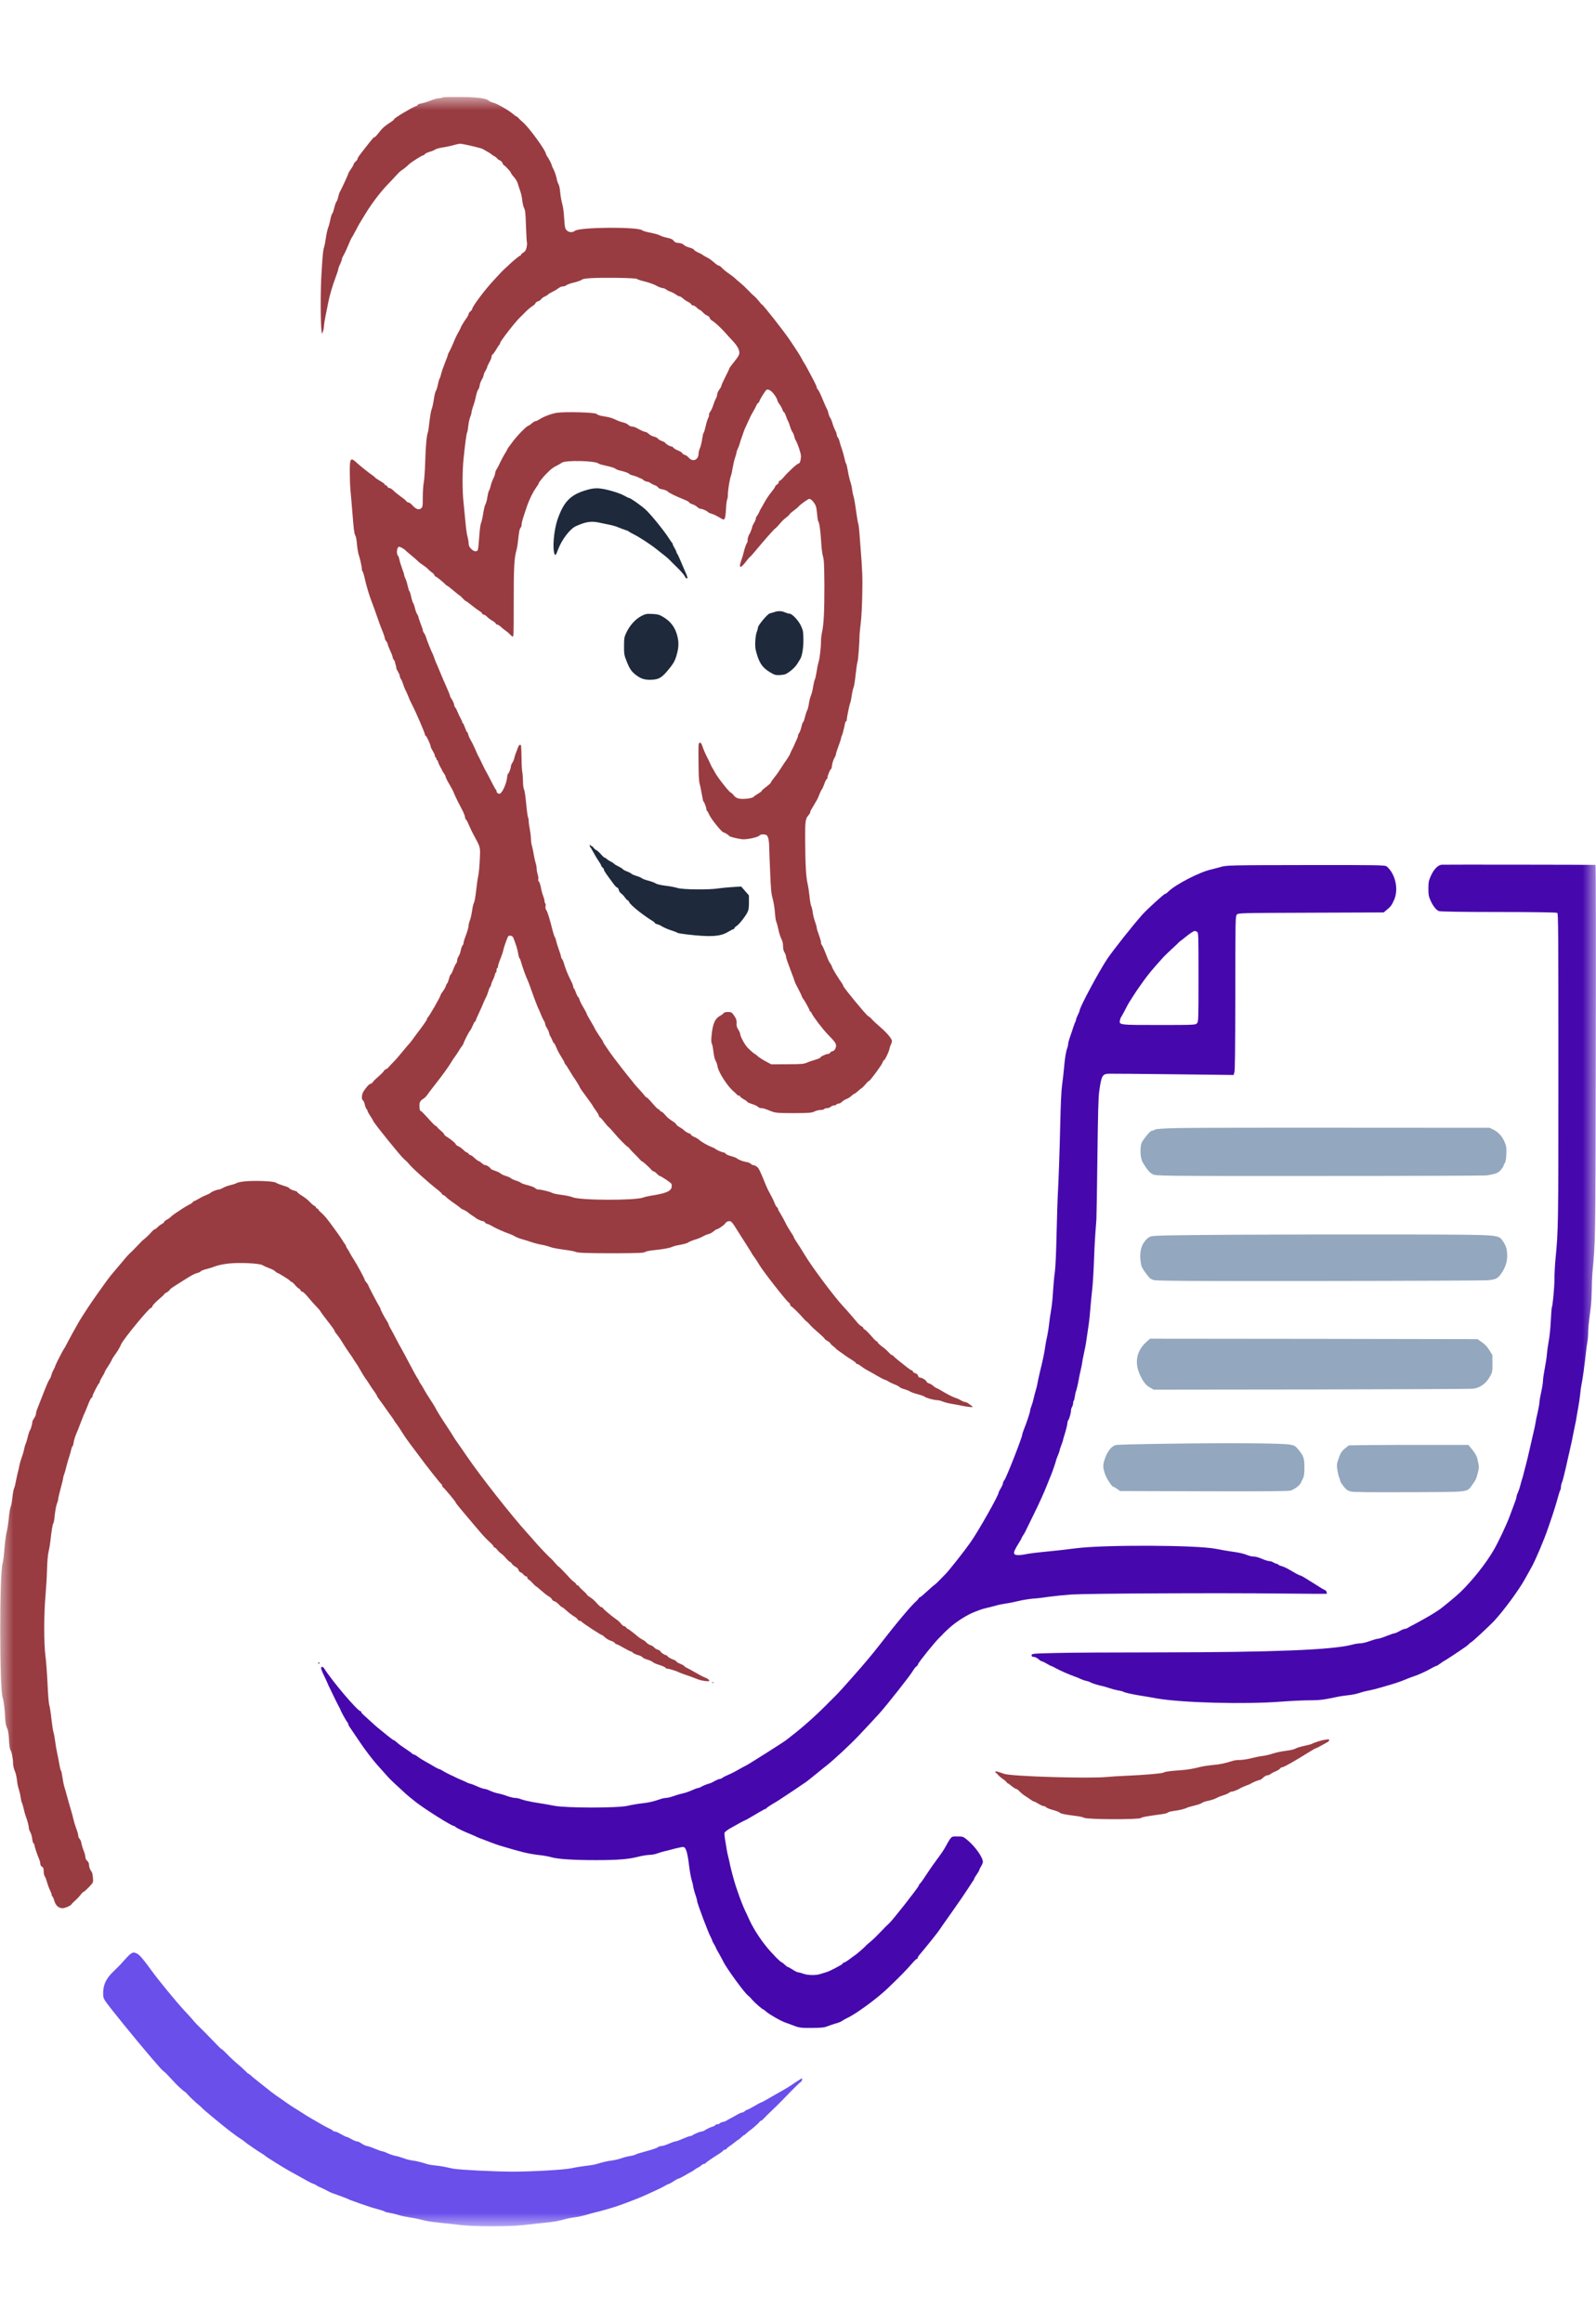 <svg width="55" height="80" viewBox="0 0 60 80" fill="none" xmlns="http://www.w3.org/2000/svg">
<g clip-path="url(#clip0_22_1733)">
<mask id="mask0_22_1733" style="mask-type:luminance" maskUnits="userSpaceOnUse" x="0" y="0" width="60" height="80">
<path d="M60 0H0V80H60V0Z" fill="white"/>
</mask>
<g mask="url(#mask0_22_1733)">
<path d="M16.634 0.026C16.605 0.043 16.537 0.056 16.483 0.056C16.43 0.059 16.295 0.097 16.187 0.141C16.077 0.185 15.923 0.233 15.848 0.246C15.77 0.26 15.705 0.284 15.705 0.301C15.705 0.318 15.673 0.341 15.633 0.352C15.492 0.396 14.817 0.8 14.817 0.841C14.817 0.858 14.765 0.902 14.704 0.942C14.507 1.068 14.407 1.146 14.321 1.251C14.275 1.306 14.208 1.391 14.17 1.435C14.133 1.482 14.089 1.52 14.076 1.52C14.046 1.52 14.014 1.557 13.766 1.873C13.478 2.24 13.443 2.291 13.443 2.331C13.443 2.352 13.414 2.393 13.376 2.423C13.341 2.454 13.303 2.501 13.295 2.532C13.29 2.566 13.239 2.651 13.188 2.722C13.136 2.797 13.093 2.868 13.093 2.885C13.093 2.915 12.819 3.51 12.773 3.578C12.759 3.601 12.732 3.68 12.716 3.754C12.7 3.832 12.671 3.917 12.646 3.944C12.625 3.975 12.587 4.077 12.566 4.175C12.541 4.274 12.509 4.369 12.49 4.389C12.471 4.406 12.439 4.508 12.42 4.61C12.401 4.712 12.364 4.851 12.337 4.916C12.31 4.98 12.272 5.157 12.25 5.306C12.229 5.456 12.199 5.608 12.186 5.646C12.148 5.738 12.129 5.911 12.084 6.678C12.046 7.296 12.049 8.464 12.086 8.787L12.102 8.906L12.14 8.821C12.159 8.773 12.175 8.685 12.178 8.627C12.178 8.566 12.21 8.369 12.248 8.186C12.285 8.003 12.329 7.792 12.342 7.717C12.39 7.466 12.506 7.076 12.611 6.8C12.668 6.648 12.716 6.505 12.716 6.478C12.716 6.451 12.746 6.366 12.784 6.291C12.819 6.216 12.851 6.135 12.851 6.111C12.851 6.084 12.878 6.016 12.913 5.958C12.945 5.904 12.996 5.799 13.026 5.731C13.179 5.367 13.209 5.306 13.225 5.289C13.236 5.279 13.303 5.157 13.376 5.018C13.449 4.878 13.516 4.756 13.524 4.746C13.532 4.736 13.626 4.583 13.731 4.406C13.955 4.036 14.289 3.591 14.561 3.309C14.666 3.201 14.814 3.041 14.895 2.953C14.973 2.865 15.059 2.783 15.083 2.773C15.134 2.746 15.32 2.596 15.379 2.532C15.439 2.471 15.864 2.199 15.904 2.199C15.926 2.199 15.956 2.179 15.972 2.155C15.988 2.128 16.071 2.09 16.155 2.066C16.241 2.043 16.335 2.002 16.365 1.978C16.397 1.954 16.535 1.917 16.674 1.897C16.814 1.876 17.006 1.832 17.097 1.805C17.192 1.774 17.307 1.757 17.353 1.768C17.625 1.815 18.096 1.931 18.142 1.958C18.172 1.975 18.258 2.022 18.331 2.066C18.406 2.107 18.471 2.151 18.479 2.165C18.487 2.175 18.532 2.206 18.581 2.229C18.629 2.257 18.678 2.294 18.689 2.314C18.699 2.335 18.745 2.369 18.788 2.386C18.834 2.406 18.88 2.454 18.896 2.498C18.91 2.539 18.931 2.572 18.945 2.572C18.977 2.572 19.206 2.82 19.206 2.854C19.206 2.871 19.257 2.943 19.321 3.014C19.386 3.085 19.451 3.197 19.47 3.272C19.491 3.347 19.532 3.469 19.561 3.551C19.591 3.632 19.623 3.785 19.634 3.89C19.645 3.995 19.674 4.128 19.704 4.182C19.747 4.264 19.758 4.372 19.774 4.868C19.785 5.191 19.801 5.473 19.811 5.49C19.82 5.51 19.811 5.588 19.795 5.663C19.771 5.765 19.739 5.816 19.672 5.853C19.623 5.884 19.583 5.921 19.583 5.938C19.583 5.955 19.569 5.968 19.556 5.968C19.505 5.968 18.974 6.44 18.775 6.661C18.753 6.685 18.643 6.804 18.53 6.926C18.196 7.289 17.752 7.887 17.752 7.969C17.752 7.989 17.722 8.03 17.684 8.06C17.647 8.091 17.617 8.135 17.617 8.159C17.617 8.183 17.59 8.237 17.558 8.284C17.458 8.42 17.321 8.644 17.321 8.672C17.321 8.682 17.278 8.767 17.227 8.855C17.175 8.943 17.095 9.113 17.049 9.232C17 9.351 16.933 9.497 16.901 9.555C16.866 9.612 16.836 9.673 16.836 9.694C16.836 9.714 16.788 9.847 16.728 9.993C16.669 10.139 16.607 10.319 16.588 10.397C16.572 10.475 16.543 10.56 16.526 10.587C16.508 10.614 16.478 10.719 16.459 10.818C16.44 10.916 16.408 11.018 16.386 11.045C16.365 11.072 16.33 11.222 16.308 11.375C16.284 11.531 16.249 11.691 16.23 11.728C16.209 11.769 16.174 11.966 16.149 12.169C16.128 12.373 16.098 12.57 16.085 12.607C16.036 12.737 16.004 13.117 15.985 13.711C15.977 14.037 15.95 14.39 15.931 14.492C15.91 14.594 15.894 14.842 15.894 15.042C15.894 15.392 15.891 15.409 15.826 15.463C15.743 15.531 15.635 15.491 15.501 15.341C15.449 15.287 15.385 15.239 15.358 15.239C15.331 15.239 15.293 15.216 15.274 15.188C15.258 15.161 15.161 15.083 15.064 15.015C14.965 14.944 14.841 14.845 14.79 14.791C14.739 14.74 14.671 14.696 14.639 14.696C14.607 14.696 14.574 14.672 14.563 14.645C14.555 14.618 14.531 14.594 14.507 14.594C14.485 14.594 14.466 14.584 14.466 14.567C14.466 14.54 14.423 14.509 14.224 14.39C14.159 14.35 14.098 14.306 14.089 14.292C14.082 14.275 14.033 14.238 13.982 14.204C13.88 14.136 13.551 13.874 13.443 13.776C13.177 13.524 13.147 13.555 13.15 14.098C13.15 14.322 13.161 14.625 13.174 14.764C13.188 14.903 13.225 15.331 13.255 15.711C13.295 16.224 13.319 16.421 13.352 16.465C13.379 16.503 13.406 16.635 13.419 16.805C13.432 16.958 13.462 17.131 13.481 17.189C13.532 17.328 13.605 17.661 13.605 17.746C13.605 17.783 13.616 17.82 13.629 17.827C13.643 17.831 13.678 17.942 13.707 18.075C13.777 18.384 13.882 18.737 13.982 18.992C14.025 19.104 14.087 19.27 14.119 19.365C14.208 19.627 14.329 19.96 14.402 20.133C14.437 20.221 14.466 20.313 14.466 20.34C14.466 20.367 14.491 20.418 14.52 20.452C14.55 20.486 14.574 20.534 14.574 20.557C14.574 20.581 14.617 20.693 14.668 20.805C14.72 20.914 14.763 21.029 14.763 21.057C14.763 21.084 14.782 21.125 14.803 21.148C14.825 21.172 14.844 21.203 14.844 21.22C14.844 21.233 14.857 21.288 14.876 21.342C14.892 21.393 14.903 21.451 14.9 21.464C14.897 21.478 14.927 21.542 14.965 21.603C15.002 21.665 15.032 21.739 15.032 21.77C15.032 21.797 15.051 21.845 15.072 21.872C15.094 21.899 15.132 21.987 15.156 22.069C15.183 22.15 15.218 22.242 15.234 22.269C15.253 22.296 15.299 22.401 15.339 22.5C15.377 22.602 15.449 22.761 15.501 22.857C15.638 23.118 15.974 23.899 15.974 23.953C15.974 23.98 15.985 24.001 16.001 24.001C16.031 24.001 16.19 24.337 16.19 24.405C16.19 24.429 16.227 24.507 16.271 24.578C16.316 24.649 16.351 24.731 16.351 24.762C16.351 24.792 16.365 24.816 16.378 24.816C16.395 24.816 16.405 24.84 16.405 24.867C16.405 24.894 16.416 24.918 16.43 24.918C16.443 24.918 16.465 24.952 16.473 24.992C16.483 25.037 16.521 25.118 16.556 25.179C16.591 25.237 16.621 25.295 16.621 25.305C16.621 25.315 16.65 25.363 16.688 25.414C16.726 25.465 16.755 25.526 16.755 25.549C16.755 25.573 16.817 25.699 16.893 25.824C16.968 25.95 17.041 26.089 17.054 26.13C17.068 26.174 17.135 26.317 17.202 26.453C17.272 26.588 17.364 26.769 17.407 26.85C17.447 26.935 17.482 27.027 17.482 27.061C17.482 27.095 17.498 27.135 17.517 27.149C17.547 27.173 17.579 27.237 17.682 27.475C17.698 27.516 17.749 27.617 17.792 27.699C18.075 28.226 18.059 28.164 18.037 28.657C18.026 28.895 18.002 29.17 17.978 29.271C17.956 29.37 17.921 29.618 17.9 29.822C17.878 30.025 17.843 30.222 17.824 30.263C17.803 30.3 17.779 30.378 17.77 30.436C17.725 30.728 17.695 30.871 17.657 30.959C17.636 31.017 17.617 31.088 17.617 31.122C17.617 31.197 17.566 31.373 17.488 31.57C17.455 31.655 17.428 31.747 17.428 31.781C17.428 31.812 17.412 31.856 17.391 31.876C17.369 31.896 17.34 31.982 17.323 32.059C17.31 32.141 17.272 32.243 17.24 32.287C17.21 32.331 17.186 32.399 17.186 32.44C17.186 32.484 17.17 32.535 17.148 32.555C17.127 32.579 17.078 32.678 17.041 32.779C17.003 32.881 16.96 32.966 16.947 32.966C16.933 32.966 16.901 33.041 16.877 33.136C16.852 33.228 16.823 33.306 16.809 33.306C16.798 33.306 16.777 33.35 16.761 33.401C16.747 33.452 16.696 33.544 16.65 33.601C16.605 33.659 16.567 33.72 16.567 33.737C16.564 33.795 16.125 34.562 16.077 34.59C16.063 34.596 16.055 34.62 16.055 34.641C16.055 34.664 15.956 34.814 15.834 34.977C15.71 35.14 15.56 35.34 15.501 35.425C15.439 35.51 15.382 35.581 15.377 35.581C15.371 35.581 15.264 35.707 15.14 35.859C15.013 36.016 14.857 36.196 14.79 36.26C14.725 36.325 14.642 36.413 14.607 36.454C14.569 36.498 14.523 36.532 14.504 36.532C14.485 36.532 14.453 36.559 14.434 36.593C14.415 36.627 14.321 36.722 14.224 36.807C14.127 36.888 14.033 36.984 14.014 37.014C13.995 37.048 13.958 37.075 13.933 37.075C13.888 37.075 13.78 37.191 13.667 37.361C13.597 37.462 13.583 37.67 13.643 37.697C13.664 37.707 13.696 37.778 13.713 37.85C13.726 37.924 13.758 38.002 13.78 38.026C13.801 38.05 13.82 38.084 13.82 38.101C13.82 38.121 13.869 38.209 13.928 38.298C13.987 38.386 14.036 38.468 14.036 38.478C14.036 38.529 15.072 39.809 15.185 39.901C15.255 39.959 15.339 40.04 15.369 40.081C15.468 40.217 16.101 40.787 16.497 41.093C16.564 41.147 16.621 41.205 16.621 41.222C16.621 41.239 16.637 41.252 16.658 41.252C16.68 41.252 16.731 41.29 16.774 41.334C16.814 41.378 16.936 41.47 17.038 41.541C17.143 41.612 17.259 41.697 17.299 41.731C17.337 41.768 17.38 41.796 17.396 41.796C17.423 41.796 17.595 41.901 17.617 41.928C17.625 41.938 17.679 41.979 17.738 42.017C17.797 42.05 17.862 42.098 17.884 42.115C17.929 42.159 18.102 42.237 18.158 42.237C18.182 42.237 18.217 42.261 18.236 42.288C18.255 42.315 18.29 42.339 18.314 42.339C18.341 42.339 18.419 42.376 18.495 42.42C18.627 42.502 18.966 42.651 19.165 42.719C19.224 42.74 19.316 42.781 19.367 42.814C19.418 42.845 19.534 42.889 19.623 42.913C19.712 42.937 19.863 42.984 19.96 43.018C20.056 43.052 20.232 43.1 20.35 43.12C20.468 43.141 20.619 43.181 20.687 43.209C20.754 43.236 20.98 43.28 21.193 43.307C21.405 43.334 21.599 43.371 21.624 43.385C21.694 43.429 22.033 43.443 23.166 43.443C23.969 43.439 24.217 43.429 24.249 43.398C24.273 43.371 24.427 43.341 24.61 43.324C24.963 43.286 25.189 43.246 25.297 43.191C25.334 43.174 25.469 43.141 25.593 43.12C25.714 43.1 25.84 43.062 25.87 43.039C25.9 43.015 26.013 42.967 26.12 42.933C26.228 42.903 26.363 42.845 26.417 42.814C26.473 42.781 26.565 42.74 26.621 42.726C26.68 42.713 26.769 42.669 26.821 42.624C26.872 42.58 26.926 42.543 26.942 42.543C26.996 42.543 27.219 42.39 27.27 42.315C27.305 42.264 27.357 42.237 27.41 42.237C27.502 42.237 27.515 42.254 27.809 42.726C27.898 42.869 28.032 43.079 28.105 43.191C28.18 43.307 28.253 43.426 28.267 43.456C28.283 43.487 28.323 43.545 28.358 43.589C28.393 43.633 28.477 43.762 28.544 43.877C28.679 44.108 29.551 45.226 29.648 45.29C29.68 45.31 29.707 45.351 29.707 45.379C29.707 45.406 29.721 45.429 29.734 45.429C29.764 45.429 30.036 45.694 30.184 45.867C30.232 45.925 30.294 45.986 30.321 46.003C30.348 46.024 30.41 46.081 30.458 46.139C30.504 46.194 30.647 46.326 30.771 46.431C30.897 46.54 31 46.638 31 46.652C31 46.666 31.048 46.703 31.107 46.737C31.167 46.771 31.215 46.808 31.215 46.825C31.215 46.839 31.261 46.886 31.317 46.927C31.371 46.971 31.422 47.015 31.43 47.029C31.439 47.039 31.484 47.08 31.535 47.114C31.587 47.148 31.694 47.226 31.778 47.287C31.861 47.345 31.985 47.426 32.058 47.47C32.128 47.514 32.184 47.559 32.184 47.575C32.184 47.589 32.203 47.603 32.225 47.603C32.249 47.603 32.311 47.64 32.367 47.681C32.421 47.725 32.516 47.789 32.575 47.82C32.763 47.922 32.839 47.966 33.019 48.071C33.116 48.129 33.232 48.187 33.275 48.197C33.321 48.211 33.38 48.241 33.41 48.265C33.439 48.285 33.536 48.333 33.625 48.367C33.714 48.401 33.8 48.445 33.813 48.465C33.83 48.489 33.913 48.526 34.002 48.55C34.091 48.578 34.188 48.615 34.217 48.639C34.247 48.659 34.374 48.706 34.5 48.737C34.627 48.771 34.745 48.815 34.764 48.832C34.807 48.876 35.106 48.958 35.23 48.961C35.284 48.961 35.378 48.985 35.44 49.012C35.502 49.039 35.647 49.077 35.76 49.097C35.873 49.114 36.04 49.144 36.129 49.165C36.404 49.223 36.622 49.24 36.56 49.199C36.531 49.178 36.471 49.134 36.425 49.1C36.382 49.063 36.318 49.032 36.283 49.032C36.25 49.029 36.178 49.002 36.121 48.965C36.067 48.931 35.962 48.886 35.889 48.863C35.817 48.839 35.647 48.754 35.513 48.676C35.378 48.594 35.238 48.516 35.2 48.503C35.163 48.489 35.106 48.448 35.071 48.414C35.036 48.38 34.971 48.343 34.928 48.333C34.883 48.319 34.839 48.289 34.831 48.262C34.815 48.207 34.656 48.112 34.578 48.112C34.551 48.112 34.522 48.082 34.514 48.044C34.503 48 34.462 47.966 34.414 47.952C34.371 47.942 34.328 47.912 34.32 47.888C34.312 47.861 34.293 47.84 34.274 47.84C34.258 47.84 34.177 47.789 34.096 47.725C33.787 47.484 33.625 47.348 33.59 47.307C33.571 47.284 33.542 47.263 33.523 47.263C33.507 47.263 33.464 47.226 33.426 47.182C33.385 47.137 33.318 47.073 33.275 47.035C33.065 46.876 32.992 46.811 32.992 46.784C32.992 46.767 32.979 46.754 32.963 46.754C32.944 46.754 32.874 46.689 32.806 46.608C32.623 46.401 32.551 46.329 32.5 46.302C32.475 46.292 32.454 46.265 32.454 46.248C32.454 46.231 32.427 46.204 32.395 46.19C32.359 46.176 32.289 46.119 32.238 46.054C32.187 45.993 32.085 45.874 32.009 45.786C31.937 45.698 31.802 45.548 31.713 45.453C31.355 45.069 30.52 43.952 30.243 43.487C30.135 43.303 30.03 43.141 29.917 42.974C29.877 42.913 29.842 42.852 29.842 42.838C29.842 42.821 29.788 42.73 29.723 42.634C29.659 42.536 29.583 42.41 29.556 42.353C29.489 42.213 29.373 42.003 29.306 41.898C29.276 41.85 29.249 41.796 29.249 41.775C29.249 41.752 29.233 41.728 29.214 41.718C29.193 41.707 29.158 41.65 29.131 41.585C29.075 41.442 29.042 41.375 28.937 41.184C28.891 41.1 28.837 40.991 28.816 40.94C28.566 40.329 28.53 40.25 28.455 40.193C28.412 40.159 28.35 40.132 28.323 40.132C28.294 40.132 28.25 40.111 28.229 40.084C28.205 40.057 28.132 40.026 28.067 40.016C27.935 39.996 27.779 39.938 27.701 39.877C27.672 39.853 27.572 39.816 27.48 39.792C27.386 39.768 27.297 39.727 27.281 39.704C27.265 39.677 27.23 39.656 27.206 39.656C27.152 39.656 26.931 39.561 26.893 39.52C26.88 39.507 26.823 39.476 26.772 39.459C26.616 39.401 26.368 39.262 26.288 39.184C26.244 39.147 26.161 39.096 26.099 39.072C26.037 39.048 25.978 39.008 25.973 38.984C25.964 38.963 25.94 38.943 25.919 38.943C25.878 38.943 25.722 38.844 25.695 38.804C25.687 38.79 25.625 38.749 25.555 38.709C25.482 38.668 25.426 38.624 25.426 38.607C25.426 38.59 25.385 38.553 25.34 38.519C25.132 38.383 25.1 38.355 25.006 38.247C24.952 38.182 24.893 38.128 24.874 38.128C24.855 38.128 24.825 38.104 24.806 38.077C24.788 38.05 24.758 38.026 24.742 38.026C24.726 38.026 24.629 37.928 24.524 37.805C24.422 37.683 24.322 37.585 24.306 37.585C24.289 37.585 24.252 37.551 24.222 37.507C24.192 37.466 24.104 37.364 24.023 37.279C23.945 37.194 23.859 37.099 23.834 37.065C23.81 37.028 23.778 36.99 23.764 36.974C23.624 36.814 23.043 36.063 22.948 35.924C22.881 35.826 22.795 35.697 22.755 35.642C22.712 35.584 22.679 35.527 22.679 35.513C22.679 35.503 22.658 35.462 22.633 35.425C22.518 35.265 22.356 35.007 22.356 34.99C22.356 34.98 22.289 34.861 22.208 34.725C22.127 34.593 22.06 34.467 22.06 34.453C22.06 34.437 22.006 34.331 21.939 34.219C21.871 34.111 21.801 33.975 21.788 33.917C21.772 33.863 21.748 33.815 21.734 33.815C21.721 33.815 21.686 33.747 21.656 33.666C21.629 33.584 21.594 33.506 21.578 33.496C21.562 33.482 21.548 33.449 21.548 33.421C21.548 33.391 21.508 33.289 21.459 33.194C21.346 32.976 21.244 32.718 21.201 32.552C21.182 32.484 21.15 32.409 21.128 32.389C21.11 32.365 21.09 32.324 21.09 32.301C21.09 32.273 21.055 32.158 21.012 32.043C20.969 31.924 20.924 31.781 20.913 31.727C20.902 31.669 20.881 31.601 20.862 31.574C20.843 31.547 20.808 31.445 20.784 31.353C20.66 30.864 20.587 30.623 20.541 30.558C20.509 30.511 20.498 30.463 20.509 30.406C20.517 30.358 20.514 30.311 20.498 30.3C20.485 30.29 20.471 30.25 20.471 30.212C20.471 30.175 20.447 30.087 20.417 30.012C20.388 29.937 20.35 29.798 20.334 29.699C20.315 29.601 20.283 29.502 20.261 29.482C20.237 29.462 20.226 29.421 20.237 29.39C20.245 29.36 20.237 29.282 20.215 29.217C20.194 29.149 20.175 29.051 20.175 28.996C20.175 28.939 20.159 28.844 20.137 28.782C20.116 28.721 20.084 28.579 20.067 28.467C20.049 28.355 20.019 28.205 19.997 28.134C19.976 28.066 19.96 27.947 19.96 27.872C19.96 27.801 19.941 27.638 19.916 27.509C19.892 27.383 19.873 27.241 19.876 27.197C19.876 27.152 19.868 27.098 19.852 27.074C19.838 27.054 19.806 26.823 19.782 26.565C19.76 26.307 19.723 26.062 19.701 26.022C19.677 25.977 19.663 25.852 19.661 25.696C19.658 25.56 19.647 25.414 19.637 25.373C19.623 25.332 19.61 25.105 19.607 24.863C19.604 24.622 19.596 24.405 19.588 24.381C19.567 24.303 19.507 24.34 19.464 24.466C19.437 24.538 19.402 24.633 19.383 24.68C19.364 24.728 19.34 24.806 19.332 24.853C19.321 24.901 19.289 24.976 19.259 25.02C19.23 25.064 19.206 25.125 19.206 25.155C19.206 25.227 19.128 25.427 19.101 25.427C19.087 25.427 19.071 25.495 19.063 25.58C19.041 25.76 18.939 26.025 18.85 26.127C18.804 26.185 18.775 26.195 18.729 26.171C18.694 26.157 18.667 26.12 18.667 26.093C18.667 26.066 18.659 26.038 18.648 26.032C18.635 26.025 18.594 25.96 18.557 25.886C18.366 25.509 18.274 25.342 18.261 25.325C18.252 25.315 18.196 25.2 18.134 25.071C18.072 24.938 18.01 24.816 17.997 24.792C17.98 24.772 17.924 24.649 17.87 24.52C17.816 24.395 17.738 24.235 17.695 24.167C17.655 24.099 17.612 24.004 17.601 23.953C17.593 23.906 17.574 23.865 17.56 23.865C17.547 23.865 17.512 23.787 17.48 23.695C17.447 23.6 17.412 23.526 17.399 23.526C17.385 23.526 17.375 23.509 17.375 23.485C17.375 23.464 17.348 23.4 17.313 23.342C17.28 23.284 17.229 23.176 17.2 23.101C17.17 23.026 17.13 22.951 17.113 22.938C17.095 22.924 17.078 22.887 17.078 22.86C17.078 22.809 17.011 22.66 16.952 22.581C16.933 22.558 16.917 22.52 16.917 22.5C16.917 22.48 16.855 22.327 16.777 22.154C16.701 21.984 16.591 21.729 16.535 21.59C16.478 21.451 16.424 21.318 16.413 21.301C16.4 21.281 16.368 21.199 16.338 21.114C16.311 21.029 16.276 20.945 16.265 20.924C16.225 20.856 16.036 20.384 16.015 20.299C16.004 20.255 15.972 20.187 15.945 20.15C15.915 20.113 15.894 20.062 15.894 20.038C15.894 20.011 15.859 19.902 15.813 19.79C15.77 19.678 15.732 19.569 15.732 19.545C15.732 19.525 15.71 19.474 15.684 19.437C15.657 19.396 15.619 19.297 15.6 19.213C15.581 19.128 15.549 19.036 15.527 19.009C15.509 18.978 15.476 18.873 15.455 18.774C15.436 18.676 15.406 18.584 15.393 18.574C15.377 18.561 15.35 18.472 15.328 18.381C15.309 18.285 15.272 18.163 15.245 18.106C15.215 18.048 15.194 17.983 15.194 17.959C15.194 17.939 15.159 17.827 15.113 17.708C15.07 17.589 15.024 17.443 15.016 17.386C15.005 17.328 14.981 17.26 14.962 17.24C14.889 17.165 14.922 16.903 15.005 16.903C15.051 16.903 15.218 16.998 15.247 17.043C15.255 17.053 15.352 17.138 15.463 17.226C15.573 17.318 15.686 17.416 15.71 17.443C15.735 17.474 15.818 17.538 15.899 17.589C15.977 17.64 16.069 17.712 16.098 17.749C16.131 17.783 16.192 17.837 16.236 17.868C16.281 17.895 16.325 17.942 16.332 17.973C16.343 18 16.362 18.024 16.378 18.024C16.408 18.024 16.658 18.224 16.736 18.309C16.761 18.34 16.793 18.364 16.806 18.364C16.82 18.364 16.928 18.448 17.049 18.55C17.17 18.652 17.275 18.737 17.283 18.737C17.294 18.737 17.342 18.781 17.393 18.839C17.442 18.893 17.496 18.941 17.509 18.941C17.523 18.941 17.622 19.012 17.73 19.101C17.838 19.189 17.972 19.287 18.029 19.321C18.083 19.352 18.129 19.396 18.129 19.416C18.129 19.433 18.153 19.45 18.18 19.45C18.209 19.45 18.266 19.488 18.309 19.532C18.349 19.576 18.441 19.644 18.514 19.685C18.584 19.725 18.64 19.773 18.64 19.79C18.64 19.81 18.662 19.824 18.689 19.824C18.716 19.824 18.78 19.865 18.831 19.912C18.883 19.96 18.966 20.028 19.017 20.062C19.068 20.096 19.136 20.153 19.165 20.187C19.195 20.225 19.241 20.262 19.268 20.276C19.311 20.296 19.313 20.228 19.313 19.067C19.311 17.654 19.329 17.318 19.424 17.002C19.437 16.954 19.462 16.812 19.475 16.679C19.513 16.326 19.532 16.231 19.572 16.187C19.593 16.166 19.61 16.112 19.61 16.071C19.61 15.983 19.645 15.868 19.825 15.341C19.906 15.114 20.035 14.852 20.148 14.689C20.226 14.581 20.256 14.53 20.256 14.506C20.256 14.486 20.455 14.238 20.53 14.17C20.549 14.149 20.614 14.088 20.673 14.03C20.732 13.973 20.843 13.898 20.916 13.864C20.991 13.827 21.08 13.776 21.117 13.748C21.247 13.643 22.399 13.67 22.504 13.779C22.52 13.796 22.652 13.833 22.8 13.864C22.948 13.895 23.094 13.939 23.123 13.963C23.153 13.986 23.215 14.017 23.258 14.027C23.498 14.085 23.606 14.122 23.64 14.156C23.659 14.18 23.727 14.207 23.791 14.224C23.853 14.238 23.942 14.268 23.985 14.292C24.031 14.316 24.079 14.336 24.096 14.339C24.112 14.339 24.155 14.367 24.195 14.401C24.233 14.431 24.295 14.458 24.327 14.458C24.362 14.458 24.413 14.479 24.443 14.502C24.473 14.526 24.548 14.567 24.613 14.591C24.677 14.614 24.734 14.652 24.742 14.676C24.75 14.703 24.82 14.733 24.901 14.747C24.982 14.757 25.073 14.798 25.108 14.832C25.17 14.89 25.383 14.995 25.744 15.141C25.835 15.178 25.91 15.222 25.91 15.236C25.91 15.253 25.962 15.284 26.026 15.304C26.091 15.324 26.174 15.372 26.212 15.409C26.252 15.447 26.306 15.477 26.336 15.477C26.403 15.477 26.559 15.545 26.611 15.596C26.632 15.62 26.694 15.647 26.745 15.661C26.826 15.681 26.931 15.732 27.141 15.857C27.246 15.922 27.273 15.851 27.292 15.487C27.302 15.307 27.322 15.144 27.338 15.124C27.351 15.107 27.364 15.022 27.364 14.941C27.364 14.781 27.435 14.343 27.478 14.241C27.494 14.204 27.523 14.068 27.545 13.935C27.567 13.803 27.607 13.63 27.637 13.552C27.663 13.473 27.688 13.389 27.688 13.365C27.688 13.341 27.709 13.273 27.739 13.215C27.766 13.158 27.798 13.076 27.809 13.029C27.82 12.985 27.857 12.869 27.89 12.777C27.924 12.682 27.96 12.584 27.968 12.557C27.976 12.529 28.005 12.458 28.032 12.404C28.059 12.346 28.116 12.224 28.156 12.132C28.197 12.037 28.264 11.908 28.304 11.843C28.345 11.779 28.398 11.677 28.423 11.619C28.447 11.562 28.485 11.504 28.509 11.494C28.53 11.48 28.549 11.456 28.549 11.436C28.549 11.399 28.748 11.072 28.805 11.018C28.867 10.957 28.996 11.032 29.109 11.188C29.171 11.276 29.223 11.368 29.223 11.395C29.223 11.419 29.257 11.487 29.303 11.548C29.346 11.606 29.398 11.697 29.414 11.748C29.43 11.803 29.457 11.843 29.47 11.843C29.484 11.843 29.521 11.915 29.551 12.003C29.581 12.095 29.616 12.173 29.626 12.183C29.637 12.193 29.667 12.275 29.697 12.37C29.723 12.461 29.766 12.563 29.793 12.597C29.82 12.631 29.847 12.699 29.858 12.75C29.869 12.805 29.89 12.869 29.909 12.896C29.982 13.012 30.111 13.389 30.111 13.494C30.111 13.647 30.068 13.779 30.017 13.779C29.968 13.779 29.634 14.085 29.465 14.285C29.4 14.363 29.33 14.424 29.311 14.424C29.293 14.424 29.276 14.448 29.276 14.475C29.276 14.506 29.247 14.547 29.209 14.567C29.171 14.587 29.142 14.621 29.142 14.638C29.142 14.655 29.085 14.744 29.015 14.829C28.881 14.995 28.813 15.1 28.689 15.324C28.649 15.399 28.609 15.467 28.601 15.477C28.592 15.487 28.566 15.542 28.541 15.599C28.517 15.657 28.479 15.722 28.458 15.745C28.433 15.773 28.415 15.813 28.415 15.844C28.415 15.871 28.385 15.946 28.347 16.007C28.31 16.068 28.28 16.133 28.28 16.149C28.28 16.187 28.197 16.404 28.175 16.428C28.14 16.462 28.092 16.639 28.108 16.669C28.116 16.686 28.097 16.74 28.067 16.785C28.041 16.832 27.995 16.958 27.97 17.066C27.946 17.172 27.903 17.321 27.873 17.399C27.76 17.708 27.825 17.742 28.027 17.481C28.113 17.369 28.191 17.277 28.202 17.277C28.21 17.277 28.285 17.195 28.366 17.097C28.759 16.625 29.066 16.279 29.139 16.221C29.185 16.187 29.265 16.102 29.322 16.031C29.379 15.959 29.484 15.857 29.554 15.806C29.624 15.755 29.68 15.701 29.68 15.688C29.68 15.674 29.75 15.61 29.836 15.548C29.92 15.484 29.995 15.423 30.003 15.412C30.055 15.335 30.375 15.104 30.429 15.104C30.499 15.104 30.639 15.27 30.677 15.396C30.69 15.436 30.709 15.569 30.72 15.688C30.728 15.803 30.747 15.915 30.757 15.935C30.806 16.014 30.841 16.265 30.868 16.679C30.881 16.934 30.911 17.182 30.941 17.273C30.978 17.406 30.986 17.569 30.992 18.347C30.994 19.297 30.97 19.82 30.903 20.116C30.881 20.211 30.865 20.357 30.865 20.445C30.865 20.686 30.814 21.121 30.773 21.233C30.755 21.288 30.722 21.44 30.703 21.573C30.685 21.702 30.655 21.841 30.636 21.882C30.617 21.919 30.585 22.052 30.566 22.171C30.55 22.289 30.512 22.432 30.488 22.49C30.461 22.544 30.426 22.683 30.41 22.792C30.394 22.904 30.364 23.016 30.345 23.047C30.327 23.077 30.289 23.189 30.262 23.294C30.238 23.403 30.205 23.491 30.192 23.491C30.178 23.491 30.149 23.573 30.127 23.675C30.103 23.773 30.065 23.875 30.044 23.899C30.022 23.923 30.003 23.967 30.001 23.997C30.001 24.028 29.976 24.096 29.947 24.154C29.92 24.208 29.885 24.286 29.871 24.323C29.858 24.361 29.815 24.449 29.777 24.52C29.739 24.592 29.707 24.66 29.707 24.673C29.707 24.697 29.589 24.887 29.492 25.016C29.47 25.047 29.408 25.142 29.357 25.223C29.306 25.308 29.201 25.458 29.123 25.553C29.045 25.651 28.98 25.743 28.98 25.757C28.98 25.78 28.94 25.818 28.724 25.984C28.681 26.018 28.638 26.059 28.635 26.076C28.63 26.093 28.568 26.14 28.501 26.178C28.431 26.218 28.355 26.269 28.331 26.297C28.28 26.354 27.952 26.395 27.785 26.364C27.701 26.348 27.637 26.31 27.583 26.239C27.54 26.185 27.491 26.14 27.478 26.14C27.429 26.14 26.988 25.584 26.888 25.397C26.831 25.291 26.777 25.2 26.769 25.189C26.761 25.179 26.737 25.135 26.718 25.088C26.7 25.04 26.632 24.904 26.57 24.782C26.508 24.66 26.436 24.49 26.409 24.405C26.368 24.286 26.347 24.252 26.309 24.266C26.252 24.283 26.255 24.262 26.261 25.084C26.263 25.475 26.277 25.719 26.301 25.797C26.32 25.865 26.357 26.045 26.384 26.198C26.409 26.354 26.438 26.48 26.449 26.48C26.473 26.48 26.557 26.707 26.557 26.769C26.557 26.796 26.565 26.82 26.578 26.82C26.589 26.82 26.621 26.877 26.651 26.945C26.726 27.125 27.138 27.635 27.206 27.635C27.238 27.635 27.399 27.736 27.419 27.77C27.435 27.798 27.69 27.862 27.892 27.889C28.059 27.91 28.49 27.821 28.552 27.75C28.582 27.716 28.638 27.703 28.714 27.709C28.813 27.719 28.837 27.736 28.872 27.821C28.894 27.876 28.916 28.022 28.916 28.144C28.918 28.266 28.934 28.708 28.953 29.129C28.98 29.788 28.994 29.927 29.05 30.131C29.085 30.263 29.123 30.491 29.131 30.64C29.142 30.79 29.163 30.942 29.18 30.98C29.198 31.017 29.236 31.153 29.263 31.282C29.29 31.414 29.341 31.57 29.376 31.635C29.416 31.717 29.438 31.801 29.438 31.903C29.438 32.005 29.457 32.083 29.492 32.141C29.521 32.188 29.546 32.253 29.546 32.28C29.546 32.311 29.57 32.396 29.597 32.471C29.626 32.548 29.691 32.725 29.742 32.864C29.796 33.004 29.853 33.156 29.866 33.204C29.896 33.292 29.925 33.353 30.017 33.526C30.084 33.649 30.13 33.747 30.154 33.815C30.165 33.842 30.181 33.873 30.192 33.883C30.235 33.927 30.434 34.284 30.434 34.318C30.434 34.342 30.445 34.358 30.461 34.358C30.475 34.358 30.502 34.396 30.52 34.44C30.569 34.552 30.932 35.028 31.11 35.211C31.39 35.5 31.43 35.554 31.43 35.649C31.43 35.747 31.358 35.853 31.291 35.853C31.266 35.853 31.234 35.877 31.215 35.904C31.196 35.931 31.156 35.955 31.126 35.955C31.054 35.955 30.838 36.057 30.838 36.094C30.838 36.108 30.749 36.145 30.644 36.175C30.537 36.206 30.394 36.254 30.329 36.284C30.232 36.332 30.1 36.342 29.602 36.342L28.994 36.345L28.778 36.23C28.66 36.165 28.525 36.077 28.477 36.033C28.431 35.989 28.385 35.955 28.377 35.955C28.358 35.955 28.186 35.805 28.1 35.714C27.989 35.595 27.828 35.292 27.825 35.201C27.822 35.17 27.793 35.099 27.755 35.041C27.717 34.987 27.688 34.905 27.69 34.861C27.701 34.702 27.685 34.641 27.596 34.511C27.51 34.389 27.491 34.379 27.364 34.379C27.289 34.379 27.216 34.396 27.206 34.42C27.198 34.44 27.146 34.481 27.095 34.508C26.88 34.62 26.794 34.81 26.751 35.262C26.734 35.438 26.737 35.52 26.761 35.568C26.78 35.602 26.807 35.744 26.821 35.877C26.84 36.029 26.869 36.155 26.901 36.209C26.931 36.257 26.963 36.352 26.974 36.42C27.004 36.637 27.351 37.174 27.58 37.364C27.647 37.422 27.706 37.476 27.709 37.489C27.715 37.507 27.742 37.517 27.771 37.517C27.798 37.517 27.822 37.53 27.822 37.551C27.822 37.568 27.884 37.615 27.957 37.656C28.032 37.697 28.092 37.741 28.092 37.754C28.092 37.768 28.172 37.805 28.272 37.836C28.369 37.867 28.471 37.914 28.495 37.941C28.52 37.968 28.574 37.992 28.617 37.992C28.695 37.992 28.722 38.002 29.02 38.118C29.158 38.169 29.276 38.179 29.842 38.179C30.402 38.176 30.518 38.169 30.617 38.118C30.679 38.087 30.784 38.06 30.852 38.06C30.916 38.06 30.978 38.043 30.986 38.026C30.994 38.006 31.043 37.992 31.091 37.992C31.14 37.992 31.202 37.968 31.231 37.941C31.258 37.914 31.315 37.89 31.355 37.89C31.395 37.89 31.436 37.873 31.444 37.856C31.452 37.836 31.49 37.822 31.522 37.822C31.557 37.822 31.616 37.792 31.657 37.751C31.694 37.714 31.773 37.666 31.826 37.646C31.88 37.629 31.964 37.575 32.009 37.53C32.058 37.486 32.106 37.449 32.123 37.449C32.136 37.449 32.201 37.401 32.26 37.347C32.322 37.289 32.378 37.245 32.386 37.245C32.4 37.245 32.513 37.13 32.594 37.031C32.621 37.001 32.653 36.974 32.666 36.974C32.704 36.974 33.157 36.362 33.181 36.274C33.194 36.23 33.218 36.192 33.232 36.192C33.267 36.192 33.418 35.877 33.439 35.761C33.45 35.707 33.474 35.635 33.493 35.598C33.515 35.561 33.531 35.503 33.531 35.469C33.531 35.388 33.345 35.163 33.1 34.953C32.914 34.793 32.844 34.725 32.75 34.623C32.728 34.596 32.675 34.555 32.631 34.528C32.545 34.474 31.7 33.449 31.7 33.398C31.7 33.38 31.676 33.333 31.646 33.292C31.514 33.109 31.296 32.752 31.28 32.688C31.272 32.65 31.239 32.589 31.21 32.552C31.183 32.518 31.134 32.423 31.105 32.345C30.997 32.059 30.922 31.886 30.895 31.863C30.878 31.852 30.865 31.808 30.865 31.771C30.865 31.73 30.83 31.601 30.784 31.482C30.741 31.367 30.703 31.244 30.703 31.21C30.703 31.18 30.674 31.078 30.639 30.983C30.604 30.888 30.566 30.732 30.553 30.64C30.542 30.545 30.518 30.439 30.496 30.399C30.477 30.358 30.448 30.192 30.432 30.025C30.415 29.859 30.383 29.655 30.364 29.574C30.305 29.349 30.275 28.847 30.27 28.005C30.265 27.193 30.273 27.125 30.404 26.976C30.437 26.939 30.461 26.894 30.461 26.87C30.461 26.85 30.48 26.802 30.502 26.769C30.523 26.731 30.577 26.64 30.623 26.565C30.666 26.49 30.712 26.412 30.722 26.395C30.736 26.375 30.771 26.29 30.806 26.201C30.841 26.113 30.881 26.032 30.897 26.018C30.911 26.005 30.954 25.913 30.989 25.814C31.024 25.712 31.064 25.631 31.08 25.631C31.094 25.631 31.107 25.607 31.107 25.58C31.107 25.509 31.21 25.257 31.239 25.257C31.253 25.257 31.272 25.189 31.28 25.108C31.291 25.026 31.328 24.911 31.363 24.846C31.401 24.785 31.43 24.711 31.43 24.683C31.43 24.653 31.474 24.517 31.525 24.385C31.576 24.249 31.619 24.12 31.619 24.093C31.619 24.069 31.63 24.035 31.643 24.015C31.665 23.984 31.732 23.733 31.765 23.549C31.775 23.498 31.794 23.458 31.808 23.458C31.824 23.458 31.834 23.43 31.834 23.396C31.834 23.315 31.939 22.805 31.966 22.761C31.977 22.744 32.001 22.619 32.02 22.49C32.039 22.357 32.071 22.221 32.09 22.184C32.109 22.147 32.144 21.926 32.168 21.695C32.193 21.464 32.225 21.247 32.241 21.213C32.263 21.162 32.316 20.422 32.314 20.214C32.314 20.177 32.333 19.987 32.357 19.79C32.384 19.576 32.408 19.138 32.416 18.703C32.429 18.031 32.421 17.807 32.349 16.903C32.335 16.744 32.316 16.492 32.306 16.343C32.295 16.194 32.276 16.054 32.265 16.037C32.254 16.017 32.217 15.803 32.184 15.562C32.152 15.318 32.109 15.073 32.09 15.019C32.071 14.961 32.047 14.849 32.036 14.764C32.028 14.682 31.999 14.55 31.972 14.472C31.945 14.394 31.899 14.207 31.875 14.054C31.848 13.905 31.818 13.779 31.808 13.779C31.799 13.779 31.77 13.684 31.743 13.565C31.719 13.45 31.673 13.293 31.646 13.219C31.616 13.144 31.581 13.025 31.565 12.957C31.549 12.889 31.517 12.815 31.495 12.794C31.476 12.771 31.457 12.726 31.457 12.692C31.457 12.662 31.428 12.58 31.393 12.516C31.358 12.448 31.315 12.336 31.296 12.264C31.277 12.19 31.239 12.101 31.215 12.064C31.188 12.027 31.156 11.949 31.145 11.894C31.134 11.837 31.113 11.772 31.097 11.745C31.081 11.721 31.037 11.626 31 11.538C30.838 11.151 30.787 11.039 30.747 10.998C30.722 10.971 30.703 10.933 30.703 10.909C30.703 10.889 30.639 10.746 30.561 10.601C30.48 10.454 30.375 10.254 30.327 10.162C30.275 10.067 30.227 9.986 30.216 9.976C30.208 9.965 30.176 9.911 30.149 9.853C30.119 9.796 30.052 9.68 29.998 9.599C29.944 9.517 29.81 9.31 29.697 9.144C29.505 8.852 28.681 7.802 28.643 7.802C28.633 7.802 28.582 7.745 28.528 7.673C28.474 7.605 28.393 7.517 28.347 7.483C28.304 7.446 28.199 7.347 28.118 7.259C28.038 7.174 27.911 7.055 27.836 6.994C27.763 6.936 27.666 6.851 27.626 6.811C27.583 6.77 27.48 6.692 27.397 6.637C27.311 6.58 27.203 6.491 27.154 6.44C27.106 6.386 27.049 6.342 27.025 6.342C27.004 6.342 26.95 6.311 26.907 6.274C26.713 6.108 26.67 6.08 26.557 6.023C26.489 5.989 26.422 5.948 26.409 5.934C26.392 5.917 26.32 5.88 26.247 5.85C26.172 5.816 26.104 5.771 26.091 5.748C26.08 5.721 26.002 5.683 25.916 5.663C25.832 5.639 25.741 5.598 25.717 5.571C25.671 5.52 25.593 5.493 25.445 5.483C25.404 5.479 25.348 5.445 25.323 5.405C25.291 5.357 25.221 5.323 25.081 5.296C24.973 5.272 24.85 5.232 24.809 5.208C24.769 5.181 24.61 5.136 24.459 5.106C24.306 5.079 24.166 5.038 24.149 5.018C24.015 4.878 21.783 4.892 21.613 5.035C21.489 5.136 21.295 5.075 21.249 4.926C21.233 4.872 21.215 4.695 21.206 4.525C21.198 4.345 21.169 4.141 21.139 4.033C21.11 3.931 21.074 3.734 21.061 3.598C21.05 3.455 21.023 3.323 20.999 3.289C20.977 3.258 20.94 3.15 20.921 3.045C20.899 2.943 20.848 2.8 20.811 2.729C20.773 2.657 20.741 2.586 20.741 2.569C20.741 2.535 20.622 2.301 20.565 2.229C20.544 2.199 20.525 2.165 20.525 2.151C20.525 2.026 19.892 1.156 19.655 0.953C19.593 0.902 19.518 0.83 19.491 0.796C19.462 0.766 19.429 0.739 19.418 0.739C19.405 0.739 19.351 0.701 19.297 0.654C19.128 0.508 18.707 0.267 18.557 0.226C18.476 0.206 18.392 0.168 18.371 0.144C18.287 0.059 17.951 0.012 17.321 0.005C16.973 -0.002 16.664 0.009 16.634 0.026ZM23.95 6.845C23.969 6.865 24.112 6.909 24.268 6.946C24.424 6.987 24.604 7.052 24.672 7.093C24.736 7.133 24.839 7.174 24.901 7.184C24.96 7.191 25.027 7.218 25.049 7.242C25.07 7.262 25.143 7.3 25.21 7.323C25.278 7.347 25.369 7.395 25.415 7.432C25.461 7.466 25.52 7.497 25.547 7.497C25.574 7.497 25.633 7.534 25.679 7.578C25.725 7.619 25.808 7.677 25.867 7.704C25.924 7.731 25.978 7.772 25.983 7.792C25.991 7.816 26.021 7.836 26.053 7.836C26.083 7.836 26.147 7.874 26.196 7.921C26.244 7.969 26.296 8.006 26.312 8.006C26.328 8.006 26.379 8.05 26.427 8.101C26.476 8.155 26.551 8.21 26.595 8.223C26.635 8.237 26.675 8.274 26.683 8.308C26.689 8.339 26.726 8.386 26.767 8.407C26.874 8.468 27.074 8.651 27.265 8.862C27.356 8.967 27.488 9.11 27.556 9.181C27.715 9.351 27.795 9.497 27.795 9.619C27.795 9.69 27.752 9.765 27.607 9.945C27.505 10.071 27.419 10.186 27.419 10.203C27.419 10.22 27.351 10.359 27.27 10.519C27.189 10.679 27.122 10.825 27.122 10.848C27.122 10.872 27.087 10.94 27.041 11.001C26.998 11.059 26.961 11.14 26.961 11.181C26.961 11.222 26.939 11.293 26.912 11.337C26.885 11.382 26.842 11.49 26.815 11.579C26.791 11.663 26.74 11.775 26.702 11.826C26.667 11.874 26.643 11.932 26.654 11.949C26.662 11.966 26.648 12.023 26.621 12.074C26.595 12.125 26.551 12.264 26.527 12.383C26.5 12.502 26.468 12.611 26.452 12.621C26.438 12.635 26.414 12.737 26.398 12.849C26.384 12.964 26.347 13.117 26.317 13.188C26.285 13.259 26.261 13.358 26.261 13.405C26.258 13.643 26.042 13.732 25.892 13.555C25.851 13.507 25.784 13.46 25.741 13.45C25.698 13.44 25.657 13.412 25.652 13.389C25.644 13.365 25.574 13.321 25.493 13.287C25.412 13.256 25.334 13.209 25.315 13.181C25.299 13.154 25.264 13.134 25.237 13.134C25.183 13.134 25.03 13.042 25.008 12.998C25 12.981 24.941 12.95 24.879 12.93C24.817 12.91 24.753 12.869 24.736 12.842C24.72 12.815 24.65 12.781 24.583 12.764C24.516 12.75 24.43 12.703 24.389 12.662C24.349 12.624 24.295 12.591 24.271 12.591C24.225 12.591 24.104 12.536 23.939 12.444C23.883 12.411 23.805 12.387 23.762 12.387C23.719 12.387 23.654 12.36 23.619 12.322C23.584 12.288 23.501 12.248 23.433 12.234C23.366 12.22 23.239 12.176 23.15 12.132C23.061 12.088 22.93 12.044 22.854 12.03C22.782 12.017 22.663 11.996 22.593 11.983C22.526 11.969 22.448 11.938 22.423 11.911C22.367 11.854 21.228 11.823 20.929 11.871C20.716 11.908 20.444 12.01 20.277 12.118C20.224 12.152 20.159 12.183 20.135 12.183C20.11 12.183 20.046 12.22 19.992 12.268C19.938 12.315 19.884 12.353 19.871 12.353C19.814 12.353 19.494 12.672 19.294 12.93C19.171 13.09 19.071 13.229 19.071 13.242C19.071 13.253 19.031 13.324 18.985 13.399C18.936 13.473 18.861 13.616 18.815 13.711C18.772 13.81 18.707 13.932 18.675 13.983C18.64 14.034 18.613 14.108 18.613 14.146C18.613 14.18 18.586 14.261 18.551 14.326C18.519 14.39 18.473 14.509 18.452 14.594C18.433 14.679 18.401 14.771 18.382 14.798C18.363 14.825 18.336 14.941 18.32 15.049C18.304 15.161 18.271 15.277 18.25 15.307C18.228 15.335 18.191 15.491 18.166 15.647C18.142 15.806 18.104 15.97 18.083 16.014C18.059 16.065 18.034 16.265 18.015 16.54C17.999 16.788 17.975 17.009 17.962 17.029C17.924 17.09 17.83 17.083 17.752 17.019C17.652 16.934 17.617 16.866 17.617 16.754C17.614 16.696 17.595 16.588 17.574 16.513C17.55 16.438 17.515 16.187 17.496 15.953C17.474 15.718 17.442 15.382 17.423 15.205C17.38 14.812 17.38 14.044 17.426 13.609C17.485 13.029 17.536 12.648 17.56 12.611C17.574 12.591 17.593 12.482 17.604 12.37C17.614 12.258 17.647 12.108 17.674 12.04C17.7 11.973 17.725 11.891 17.725 11.864C17.725 11.833 17.744 11.755 17.768 11.684C17.843 11.47 17.854 11.426 17.897 11.229C17.921 11.123 17.956 11.018 17.978 10.998C17.999 10.977 18.024 10.906 18.032 10.845C18.04 10.784 18.077 10.682 18.115 10.621C18.153 10.556 18.182 10.485 18.182 10.458C18.182 10.427 18.212 10.356 18.25 10.295C18.287 10.234 18.317 10.166 18.317 10.149C18.317 10.129 18.355 10.047 18.398 9.969C18.444 9.894 18.479 9.802 18.479 9.765C18.479 9.731 18.495 9.694 18.514 9.684C18.535 9.673 18.597 9.589 18.656 9.49C18.713 9.392 18.769 9.307 18.783 9.303C18.794 9.296 18.802 9.269 18.802 9.246C18.802 9.191 19.364 8.464 19.529 8.308C19.596 8.244 19.674 8.166 19.704 8.135C19.806 8.023 19.946 7.904 20.03 7.853C20.075 7.826 20.121 7.782 20.129 7.755C20.137 7.728 20.18 7.697 20.226 7.683C20.272 7.67 20.326 7.636 20.342 7.605C20.361 7.571 20.425 7.527 20.485 7.5C20.544 7.473 20.601 7.439 20.609 7.422C20.617 7.408 20.684 7.368 20.757 7.334C20.829 7.3 20.932 7.239 20.983 7.198C21.034 7.157 21.115 7.123 21.158 7.123C21.204 7.123 21.263 7.103 21.292 7.079C21.322 7.052 21.457 7.004 21.589 6.974C21.723 6.94 21.847 6.896 21.869 6.875C21.925 6.814 22.3 6.794 23.142 6.8C23.63 6.807 23.931 6.821 23.95 6.845ZM19.305 31.608C19.392 31.825 19.47 32.077 19.483 32.199C19.494 32.273 19.513 32.341 19.529 32.355C19.545 32.365 19.58 32.46 19.607 32.562C19.655 32.732 19.771 33.048 19.828 33.17C19.857 33.228 19.919 33.394 19.995 33.611C20.084 33.87 20.242 34.274 20.258 34.291C20.267 34.301 20.296 34.369 20.323 34.443C20.353 34.518 20.401 34.627 20.436 34.685C20.471 34.742 20.498 34.814 20.498 34.841C20.498 34.868 20.528 34.936 20.565 34.99C20.601 35.041 20.638 35.13 20.646 35.18C20.657 35.231 20.676 35.282 20.689 35.292C20.7 35.303 20.732 35.364 20.757 35.428C20.781 35.493 20.811 35.547 20.824 35.547C20.837 35.547 20.878 35.622 20.916 35.717C20.953 35.809 21.037 35.968 21.104 36.07C21.171 36.175 21.225 36.274 21.225 36.291C21.225 36.311 21.241 36.338 21.26 36.352C21.276 36.365 21.346 36.471 21.411 36.583C21.478 36.695 21.538 36.793 21.546 36.804C21.586 36.848 21.791 37.174 21.791 37.194C21.791 37.208 21.823 37.262 21.866 37.32C21.952 37.439 22.095 37.636 22.216 37.802C22.262 37.867 22.302 37.928 22.302 37.934C22.302 37.941 22.351 38.013 22.41 38.094C22.469 38.176 22.518 38.261 22.518 38.288C22.518 38.311 22.531 38.332 22.547 38.332C22.564 38.332 22.639 38.413 22.717 38.515C22.795 38.614 22.87 38.702 22.889 38.709C22.905 38.716 22.994 38.814 23.089 38.926C23.247 39.12 23.578 39.453 23.611 39.453C23.619 39.453 23.651 39.486 23.683 39.531C23.716 39.571 23.789 39.649 23.843 39.7C23.899 39.751 23.982 39.84 24.031 39.894C24.079 39.952 24.131 39.996 24.144 39.996C24.168 39.996 24.438 40.24 24.505 40.325C24.524 40.349 24.559 40.369 24.578 40.369C24.596 40.369 24.65 40.407 24.693 40.454C24.739 40.502 24.788 40.539 24.801 40.539C24.844 40.539 25.202 40.777 25.237 40.828C25.253 40.852 25.259 40.913 25.248 40.964C25.218 41.116 25.024 41.195 24.456 41.283C24.36 41.3 24.238 41.327 24.187 41.347C23.891 41.466 21.796 41.459 21.524 41.337C21.462 41.31 21.274 41.269 21.11 41.249C20.942 41.228 20.784 41.195 20.754 41.174C20.689 41.133 20.355 41.049 20.245 41.049C20.202 41.049 20.145 41.025 20.119 40.994C20.094 40.967 19.97 40.919 19.849 40.889C19.725 40.858 19.604 40.818 19.583 40.794C19.561 40.774 19.475 40.736 19.394 40.712C19.313 40.685 19.227 40.648 19.206 40.624C19.184 40.6 19.098 40.563 19.017 40.539C18.936 40.515 18.85 40.475 18.826 40.451C18.802 40.424 18.713 40.38 18.624 40.349C18.538 40.322 18.46 40.288 18.452 40.271C18.419 40.213 18.301 40.132 18.247 40.132C18.215 40.132 18.161 40.105 18.126 40.067C18.091 40.033 18.032 39.992 17.994 39.979C17.956 39.965 17.884 39.908 17.83 39.857C17.776 39.802 17.711 39.758 17.69 39.758C17.668 39.758 17.636 39.734 17.617 39.707C17.598 39.68 17.569 39.656 17.55 39.656C17.531 39.656 17.472 39.612 17.418 39.558C17.361 39.5 17.275 39.439 17.224 39.419C17.173 39.398 17.132 39.364 17.132 39.347C17.132 39.313 16.947 39.157 16.804 39.072C16.747 39.042 16.701 38.997 16.701 38.98C16.701 38.96 16.642 38.895 16.567 38.834C16.494 38.773 16.432 38.712 16.432 38.699C16.432 38.681 16.416 38.671 16.4 38.671C16.381 38.671 16.306 38.604 16.23 38.522C16.157 38.441 16.066 38.342 16.028 38.301C15.991 38.264 15.931 38.199 15.896 38.162C15.861 38.125 15.821 38.094 15.81 38.094C15.773 38.094 15.754 37.877 15.781 37.785C15.797 37.734 15.848 37.676 15.899 37.649C15.947 37.626 16.017 37.557 16.055 37.503C16.093 37.446 16.225 37.272 16.351 37.113C16.621 36.77 16.847 36.461 16.955 36.281C16.995 36.209 17.062 36.111 17.103 36.057C17.14 36.006 17.202 35.914 17.24 35.853C17.278 35.788 17.334 35.703 17.369 35.659C17.402 35.615 17.428 35.571 17.428 35.557C17.428 35.52 17.622 35.133 17.671 35.079C17.698 35.048 17.746 34.956 17.779 34.875C17.811 34.797 17.849 34.732 17.862 34.732C17.875 34.732 17.886 34.718 17.886 34.702C17.886 34.685 17.937 34.562 18.002 34.426C18.064 34.294 18.145 34.111 18.182 34.019C18.22 33.931 18.263 33.836 18.279 33.812C18.296 33.785 18.331 33.693 18.358 33.601C18.384 33.513 18.414 33.442 18.425 33.442C18.436 33.442 18.454 33.401 18.465 33.35C18.473 33.299 18.506 33.218 18.532 33.17C18.559 33.123 18.592 33.041 18.6 32.99C18.611 32.939 18.629 32.898 18.643 32.898C18.656 32.898 18.667 32.861 18.667 32.813C18.667 32.766 18.681 32.728 18.694 32.728C18.71 32.728 18.721 32.701 18.721 32.667C18.721 32.633 18.761 32.508 18.812 32.385C18.861 32.263 18.91 32.117 18.92 32.063C18.942 31.961 18.993 31.805 19.068 31.615C19.103 31.519 19.125 31.506 19.192 31.513C19.246 31.519 19.284 31.55 19.305 31.608Z" fill="#983C42"/>
<path d="M22.087 14.761C21.462 14.934 21.198 15.192 20.964 15.868C20.816 16.285 20.759 17.019 20.856 17.192C20.886 17.239 20.902 17.212 20.977 17.012C21.123 16.628 21.427 16.231 21.651 16.129C22.03 15.959 22.235 15.929 22.545 16C22.685 16.031 22.876 16.071 22.968 16.088C23.059 16.109 23.186 16.146 23.25 16.177C23.315 16.204 23.42 16.244 23.487 16.265C23.554 16.285 23.622 16.312 23.635 16.326C23.651 16.343 23.73 16.387 23.81 16.428C24.028 16.533 24.454 16.812 24.683 16.995C24.796 17.087 24.933 17.195 24.992 17.239C25.052 17.284 25.13 17.355 25.167 17.392C25.202 17.433 25.343 17.569 25.477 17.701C25.609 17.83 25.73 17.973 25.746 18.014C25.762 18.058 25.792 18.092 25.816 18.092C25.849 18.092 25.851 18.075 25.824 17.997C25.805 17.946 25.784 17.888 25.773 17.871C25.762 17.851 25.698 17.698 25.628 17.532C25.558 17.362 25.485 17.202 25.464 17.172C25.442 17.145 25.426 17.107 25.426 17.09C25.426 17.076 25.396 17.012 25.359 16.951C25.321 16.89 25.291 16.825 25.291 16.808C25.291 16.788 25.283 16.767 25.272 16.761C25.259 16.754 25.202 16.672 25.143 16.581C24.968 16.302 24.456 15.674 24.268 15.504C24.077 15.334 23.697 15.069 23.646 15.069C23.627 15.069 23.552 15.032 23.476 14.988C23.291 14.879 22.766 14.726 22.518 14.71C22.383 14.699 22.238 14.716 22.087 14.761Z" fill="#1E293B"/>
<path d="M29.115 19.355C29.064 19.372 28.986 19.396 28.94 19.406C28.854 19.427 28.495 19.854 28.495 19.936C28.495 19.963 28.477 20.034 28.453 20.096C28.396 20.235 28.372 20.619 28.409 20.775C28.52 21.236 28.646 21.437 28.942 21.613C29.123 21.722 29.158 21.732 29.336 21.722C29.505 21.709 29.556 21.692 29.707 21.576C29.804 21.505 29.92 21.386 29.963 21.315C30.009 21.24 30.057 21.162 30.073 21.138C30.151 21.026 30.206 20.72 30.203 20.398C30.2 20.106 30.192 20.051 30.122 19.895C30.033 19.688 29.783 19.416 29.68 19.416C29.643 19.416 29.564 19.392 29.505 19.365C29.381 19.311 29.252 19.308 29.115 19.355Z" fill="#1E293B"/>
<path d="M24.087 19.518C23.869 19.64 23.662 19.875 23.538 20.146C23.468 20.299 23.46 20.347 23.46 20.636C23.46 20.931 23.465 20.972 23.554 21.196C23.67 21.491 23.74 21.593 23.91 21.722C24.109 21.868 24.23 21.905 24.475 21.899C24.766 21.892 24.882 21.824 25.138 21.508C25.342 21.26 25.393 21.158 25.466 20.86C25.517 20.639 25.517 20.472 25.464 20.255C25.38 19.933 25.224 19.718 24.941 19.545C24.793 19.454 24.731 19.437 24.524 19.427C24.303 19.416 24.265 19.423 24.087 19.518Z" fill="#1E293B"/>
<path d="M22.17 28.117C22.168 28.147 22.176 28.178 22.189 28.185C22.2 28.188 22.254 28.28 22.308 28.381C22.362 28.483 22.451 28.63 22.502 28.704C22.555 28.779 22.599 28.857 22.599 28.874C22.599 28.895 22.623 28.928 22.652 28.952C22.682 28.976 22.706 29.013 22.706 29.037C22.706 29.074 22.771 29.17 23.073 29.577C23.124 29.648 23.186 29.706 23.204 29.706C23.226 29.706 23.25 29.743 23.261 29.791C23.269 29.838 23.312 29.899 23.352 29.927C23.393 29.954 23.457 30.022 23.495 30.08C23.533 30.134 23.576 30.181 23.592 30.181C23.608 30.181 23.635 30.212 23.654 30.253C23.713 30.375 24.168 30.738 24.556 30.976C24.591 30.997 24.618 31.024 24.618 31.037C24.618 31.047 24.656 31.071 24.704 31.081C24.753 31.095 24.809 31.119 24.834 31.132C24.936 31.2 25.103 31.272 25.264 31.323C25.361 31.353 25.453 31.39 25.466 31.404C25.482 31.418 25.639 31.445 25.816 31.465C26.708 31.57 27.084 31.547 27.37 31.37C27.464 31.316 27.553 31.268 27.572 31.268C27.591 31.268 27.607 31.255 27.607 31.234C27.607 31.217 27.647 31.177 27.696 31.146C27.795 31.081 28.046 30.759 28.113 30.606C28.146 30.535 28.156 30.429 28.156 30.25L28.154 29.998L28.008 29.832L27.863 29.665L27.54 29.686C27.362 29.696 27.125 29.72 27.015 29.736C26.672 29.794 25.652 29.784 25.466 29.72C25.377 29.692 25.173 29.652 25.008 29.635C24.847 29.614 24.688 29.577 24.656 29.553C24.623 29.526 24.505 29.482 24.392 29.451C24.276 29.424 24.158 29.377 24.125 29.353C24.093 29.326 23.999 29.288 23.918 29.265C23.837 29.241 23.751 29.203 23.73 29.18C23.708 29.159 23.635 29.122 23.568 29.098C23.501 29.074 23.428 29.034 23.406 29.007C23.382 28.983 23.309 28.939 23.245 28.908C23.18 28.877 23.108 28.837 23.083 28.809C23.062 28.786 23 28.745 22.948 28.721C22.897 28.697 22.835 28.657 22.811 28.63C22.79 28.606 22.755 28.585 22.736 28.585C22.72 28.585 22.655 28.528 22.59 28.453C22.529 28.381 22.451 28.314 22.421 28.3C22.389 28.287 22.343 28.249 22.316 28.212C22.289 28.174 22.251 28.144 22.232 28.144C22.213 28.144 22.192 28.123 22.187 28.1C22.176 28.076 22.17 28.079 22.17 28.117Z" fill="#1E293B"/>
<path d="M54.194 28.847C54.049 28.864 53.893 29.03 53.782 29.288C53.71 29.455 53.699 29.512 53.699 29.747C53.699 29.978 53.71 30.035 53.78 30.192C53.869 30.392 53.982 30.538 54.09 30.589C54.135 30.609 54.927 30.623 56.333 30.623C57.657 30.623 58.522 30.637 58.546 30.657C58.581 30.684 58.586 31.37 58.586 36.488C58.586 42.468 58.584 42.553 58.476 43.673C58.455 43.898 58.438 44.227 58.438 44.407C58.438 44.713 58.374 45.402 58.341 45.47C58.331 45.487 58.314 45.715 58.301 45.973C58.29 46.231 58.255 46.57 58.225 46.727C58.196 46.883 58.164 47.107 58.156 47.229C58.145 47.351 58.107 47.599 58.072 47.779C58.037 47.959 58.007 48.163 58.007 48.231C58.007 48.299 57.978 48.489 57.94 48.655C57.902 48.822 57.873 48.998 57.873 49.049C57.873 49.097 57.843 49.263 57.808 49.416C57.77 49.566 57.736 49.745 57.727 49.81C57.717 49.874 57.682 50.051 57.644 50.201C57.609 50.35 57.542 50.639 57.496 50.846C57.45 51.05 57.393 51.287 57.369 51.372C57.345 51.457 57.313 51.586 57.294 51.661C57.278 51.736 57.248 51.841 57.232 51.892C57.213 51.946 57.178 52.068 57.154 52.163C57.13 52.262 57.086 52.384 57.06 52.442C57.033 52.496 57.011 52.564 57.011 52.591C57.011 52.639 56.976 52.737 56.747 53.342C56.626 53.661 56.338 54.272 56.163 54.578C55.87 55.087 55.358 55.733 54.889 56.184C54.73 56.337 54.194 56.779 54.076 56.853C54.009 56.894 53.931 56.948 53.901 56.965C53.804 57.033 53.255 57.339 53.08 57.427C53.042 57.444 52.98 57.481 52.94 57.505C52.902 57.532 52.845 57.553 52.816 57.553C52.786 57.553 52.695 57.59 52.611 57.638C52.528 57.685 52.439 57.722 52.412 57.722C52.388 57.722 52.253 57.77 52.113 57.824C51.976 57.882 51.83 57.926 51.79 57.926C51.752 57.926 51.618 57.967 51.494 58.011C51.367 58.059 51.208 58.096 51.138 58.096C51.068 58.096 50.934 58.117 50.84 58.144C50.12 58.341 47.867 58.432 43.602 58.436C41.905 58.436 40.128 58.446 39.651 58.46C38.833 58.48 38.782 58.483 38.782 58.544C38.782 58.589 38.803 58.605 38.862 58.605C38.906 58.605 38.986 58.643 39.04 58.69C39.094 58.738 39.156 58.775 39.175 58.775C39.196 58.775 39.274 58.813 39.352 58.86C39.428 58.908 39.503 58.945 39.514 58.945C39.528 58.945 39.592 58.976 39.659 59.013C39.805 59.098 40.195 59.271 40.392 59.339C40.467 59.363 40.572 59.407 40.623 59.434C40.672 59.458 40.766 59.492 40.831 59.505C40.895 59.519 40.965 59.543 40.99 59.56C41.038 59.59 41.245 59.658 41.42 59.696C41.488 59.709 41.614 59.747 41.703 59.777C41.792 59.808 41.94 59.848 42.034 59.865C42.129 59.879 42.215 59.903 42.228 59.913C42.266 59.94 42.514 60.001 42.807 60.049C42.955 60.073 43.26 60.123 43.48 60.164C44.439 60.331 46.803 60.392 48.166 60.286C48.521 60.259 49 60.236 49.232 60.236C49.612 60.236 49.768 60.215 50.306 60.1C50.387 60.083 50.557 60.059 50.683 60.045C50.81 60.035 51.004 59.994 51.114 59.957C51.225 59.92 51.389 59.879 51.478 59.865C51.566 59.848 51.75 59.804 51.882 59.764C52.016 59.723 52.21 59.668 52.312 59.638C52.533 59.573 52.722 59.505 52.891 59.431C52.959 59.404 53.075 59.359 53.147 59.336C53.325 59.278 53.632 59.139 53.818 59.03C53.898 58.983 53.982 58.945 54.001 58.942C54.02 58.942 54.073 58.911 54.117 58.874C54.162 58.84 54.216 58.802 54.238 58.789C54.316 58.752 54.806 58.429 55.099 58.225C55.151 58.188 55.212 58.137 55.237 58.11C55.258 58.083 55.285 58.062 55.296 58.062C55.328 58.062 56.004 57.434 56.19 57.233C56.556 56.833 57.114 56.072 57.334 55.671C57.385 55.576 57.498 55.373 57.585 55.22C57.73 54.958 58.053 54.197 58.193 53.783C58.228 53.681 58.279 53.535 58.304 53.461C58.387 53.226 58.522 52.788 58.578 52.578C58.608 52.466 58.643 52.36 58.656 52.343C58.67 52.323 58.681 52.272 58.681 52.228C58.681 52.184 58.697 52.106 58.718 52.058C58.74 52.007 58.778 51.875 58.802 51.763C58.829 51.651 58.858 51.522 58.872 51.474C58.883 51.426 58.912 51.297 58.936 51.185C58.961 51.073 59.009 50.859 59.044 50.71C59.079 50.56 59.12 50.37 59.133 50.285C59.149 50.201 59.181 50.041 59.206 49.929C59.233 49.817 59.262 49.657 59.273 49.572C59.286 49.487 59.316 49.321 59.338 49.199C59.362 49.077 59.392 48.869 59.405 48.74C59.416 48.608 59.44 48.441 59.456 48.367C59.502 48.15 59.561 47.715 59.623 47.161C59.634 47.039 59.658 46.872 59.674 46.788C59.69 46.703 59.704 46.553 59.704 46.458C59.704 46.282 59.725 46.071 59.801 45.494C59.822 45.331 59.838 45.032 59.841 44.832C59.841 44.628 59.852 44.339 59.865 44.19C59.981 42.954 59.978 43.151 59.992 35.843C60 32.002 59.995 28.857 59.981 28.854C59.884 28.847 54.281 28.84 54.194 28.847Z" fill="#4608AD"/>
<path d="M45.89 28.932C45.764 28.966 45.602 29.01 45.527 29.027C45.099 29.122 44.191 29.591 43.93 29.849C43.879 29.903 43.82 29.944 43.798 29.944C43.758 29.944 43.117 30.528 42.942 30.725C42.576 31.136 41.865 32.036 41.633 32.375C41.326 32.827 40.586 34.209 40.586 34.328C40.586 34.345 40.556 34.42 40.518 34.494C40.481 34.569 40.451 34.651 40.451 34.674C40.451 34.698 40.44 34.732 40.427 34.749C40.413 34.769 40.376 34.868 40.343 34.97C40.311 35.072 40.255 35.238 40.219 35.337C40.184 35.435 40.155 35.547 40.155 35.584C40.155 35.622 40.139 35.693 40.12 35.744C40.071 35.863 40.031 36.131 39.996 36.532C39.98 36.709 39.948 36.984 39.926 37.143C39.899 37.327 39.875 37.856 39.859 38.586C39.834 39.694 39.797 40.726 39.764 41.303C39.754 41.453 39.738 42.088 39.721 42.712C39.705 43.439 39.681 43.955 39.657 44.139C39.633 44.298 39.603 44.618 39.589 44.852C39.579 45.086 39.544 45.412 39.514 45.582C39.484 45.748 39.452 45.98 39.441 46.092C39.431 46.204 39.398 46.411 39.369 46.55C39.336 46.689 39.304 46.873 39.293 46.958C39.274 47.12 39.199 47.487 39.089 47.925C39.054 48.075 39.016 48.251 39.005 48.316C38.997 48.38 38.965 48.509 38.935 48.604C38.908 48.696 38.87 48.842 38.852 48.927C38.833 49.012 38.798 49.127 38.773 49.189C38.747 49.25 38.728 49.321 38.728 49.348C38.728 49.406 38.596 49.807 38.496 50.051C38.461 50.139 38.432 50.228 38.432 50.248C38.432 50.35 37.831 51.882 37.758 51.966C37.729 52.001 37.705 52.051 37.705 52.082C37.705 52.113 37.667 52.197 37.624 52.269C37.578 52.343 37.543 52.415 37.543 52.432C37.543 52.537 36.773 53.895 36.482 54.306C36.224 54.67 35.669 55.373 35.537 55.502C35.478 55.563 35.375 55.665 35.311 55.733C35.246 55.801 35.168 55.875 35.136 55.896C35.103 55.916 34.974 56.028 34.847 56.147C34.718 56.266 34.602 56.364 34.586 56.364C34.57 56.364 34.546 56.385 34.535 56.408C34.524 56.432 34.487 56.476 34.455 56.504C34.247 56.683 33.714 57.319 32.987 58.256C32.842 58.446 32.376 59 32.238 59.149C32.201 59.19 32.117 59.285 32.05 59.363C31.826 59.621 31.501 59.981 31.377 60.1C31.309 60.164 31.231 60.242 31.202 60.273C30.768 60.721 30.216 61.221 29.764 61.567C29.683 61.628 29.586 61.706 29.548 61.736C29.473 61.798 28.14 62.643 28.051 62.684C28 62.708 27.898 62.762 27.628 62.915C27.564 62.949 27.445 63.007 27.365 63.041C27.284 63.075 27.192 63.122 27.163 63.146C27.133 63.17 27.09 63.19 27.063 63.19C27.039 63.19 26.971 63.214 26.915 63.244C26.753 63.333 26.71 63.353 26.637 63.37C26.562 63.391 26.406 63.455 26.336 63.499C26.309 63.516 26.266 63.53 26.242 63.53C26.215 63.533 26.11 63.57 26.005 63.618C25.902 63.666 25.749 63.717 25.668 63.733C25.587 63.75 25.431 63.794 25.326 63.832C25.218 63.873 25.089 63.903 25.041 63.903C24.992 63.903 24.89 63.924 24.817 63.951C24.545 64.043 24.408 64.076 24.133 64.107C23.977 64.124 23.735 64.165 23.595 64.199C23.207 64.287 21.268 64.287 20.821 64.195C20.652 64.161 20.38 64.114 20.215 64.09C19.9 64.039 19.709 63.998 19.556 63.941C19.505 63.92 19.416 63.903 19.359 63.903C19.305 63.903 19.171 63.869 19.063 63.832C18.958 63.791 18.802 63.747 18.721 63.733C18.64 63.717 18.506 63.672 18.425 63.635C18.344 63.594 18.247 63.564 18.209 63.564C18.172 63.56 18.059 63.523 17.954 63.475C17.851 63.428 17.73 63.38 17.684 63.37C17.641 63.363 17.569 63.333 17.523 63.309C17.48 63.285 17.393 63.248 17.334 63.224C17.275 63.2 17.192 63.163 17.146 63.139C17.103 63.115 17.006 63.068 16.93 63.037C16.858 63.003 16.736 62.942 16.666 62.898C16.594 62.854 16.521 62.816 16.505 62.816C16.486 62.816 16.413 62.779 16.338 62.735C16.265 62.688 16.112 62.602 16.001 62.541C15.891 62.48 15.754 62.395 15.7 62.351C15.643 62.307 15.581 62.273 15.562 62.273C15.544 62.273 15.517 62.26 15.503 62.243C15.487 62.225 15.393 62.154 15.288 62.087C15.185 62.015 15.075 61.94 15.046 61.92C15.016 61.9 14.954 61.849 14.905 61.804C14.86 61.764 14.811 61.73 14.795 61.73C14.782 61.73 14.682 61.655 14.572 61.567C14.461 61.475 14.335 61.373 14.289 61.336C14.187 61.258 14.033 61.122 13.888 60.986C13.828 60.928 13.734 60.844 13.678 60.796C13.624 60.748 13.578 60.694 13.578 60.677C13.578 60.657 13.567 60.643 13.551 60.643C13.446 60.643 12.495 59.526 12.183 59.033C12.14 58.965 12.07 58.962 12.07 59.03C12.07 59.057 12.116 59.176 12.172 59.291C12.229 59.41 12.286 59.529 12.296 59.556C12.307 59.584 12.329 59.638 12.347 59.675C12.366 59.713 12.434 59.849 12.495 59.981C12.56 60.11 12.625 60.249 12.644 60.286C12.662 60.324 12.703 60.402 12.735 60.463C12.77 60.521 12.797 60.579 12.797 60.585C12.797 60.616 13.012 61.01 13.053 61.051C13.074 61.074 13.093 61.112 13.093 61.132C13.093 61.153 13.12 61.207 13.155 61.254C13.188 61.302 13.36 61.553 13.535 61.815C13.71 62.076 13.993 62.45 14.165 62.643C14.34 62.837 14.523 63.044 14.574 63.102C14.625 63.16 14.747 63.282 14.844 63.37C14.941 63.458 15.086 63.591 15.167 63.666C15.296 63.788 15.444 63.913 15.638 64.063C16.004 64.345 16.976 64.956 17.062 64.956C17.078 64.956 17.105 64.97 17.122 64.99C17.148 65.024 17.426 65.16 17.698 65.268C17.795 65.306 17.892 65.35 17.913 65.363C17.935 65.377 18.026 65.414 18.115 65.445C18.204 65.479 18.355 65.537 18.452 65.574C18.549 65.612 18.694 65.662 18.775 65.689C19.27 65.836 19.41 65.876 19.663 65.941C19.82 65.981 20.081 66.029 20.245 66.046C20.409 66.063 20.627 66.1 20.73 66.131C20.972 66.202 21.564 66.24 22.397 66.24C23.218 66.24 23.633 66.206 23.985 66.114C24.133 66.076 24.322 66.046 24.405 66.043C24.489 66.043 24.618 66.022 24.688 65.995C24.761 65.968 24.887 65.931 24.968 65.91C25.049 65.893 25.24 65.842 25.391 65.802C25.544 65.764 25.684 65.737 25.706 65.747C25.797 65.791 25.849 65.978 25.91 66.484C25.935 66.688 25.983 66.939 26.018 67.044C26.032 67.082 26.048 67.15 26.053 67.197C26.067 67.289 26.113 67.456 26.172 67.629C26.191 67.686 26.207 67.751 26.207 67.771C26.207 67.853 26.627 68.97 26.721 69.136C26.748 69.187 26.772 69.238 26.772 69.255C26.772 69.269 26.802 69.33 26.84 69.391C26.877 69.452 26.907 69.51 26.907 69.52C26.907 69.53 26.963 69.639 27.036 69.761C27.106 69.887 27.176 70.013 27.189 70.046C27.297 70.281 27.995 71.239 28.119 71.323C28.148 71.344 28.218 71.412 28.272 71.48C28.372 71.595 28.663 71.85 28.698 71.85C28.706 71.85 28.754 71.884 28.8 71.928C28.913 72.03 29.33 72.271 29.519 72.339C29.6 72.366 29.758 72.427 29.869 72.468C30.044 72.536 30.127 72.546 30.515 72.543C30.862 72.543 30.992 72.529 31.107 72.481C31.188 72.451 31.304 72.41 31.363 72.393C31.509 72.356 31.643 72.301 31.681 72.264C31.7 72.247 31.775 72.206 31.848 72.172C32.179 72.02 32.995 71.422 33.383 71.045C33.881 70.566 34.08 70.362 34.314 70.091C34.382 70.013 34.452 69.948 34.471 69.948C34.487 69.948 34.5 69.931 34.5 69.914C34.5 69.894 34.522 69.853 34.549 69.819C34.823 69.496 35.238 68.977 35.3 68.885C35.34 68.821 35.569 68.498 35.806 68.162C36.043 67.829 36.31 67.438 36.398 67.299C36.487 67.16 36.576 67.024 36.595 67C36.611 66.977 36.627 66.942 36.627 66.932C36.627 66.919 36.67 66.847 36.722 66.773C36.773 66.698 36.816 66.623 36.816 66.61C36.816 66.593 36.846 66.532 36.883 66.471C36.921 66.409 36.951 66.335 36.951 66.308C36.951 66.141 36.679 65.751 36.385 65.499C36.215 65.357 36.202 65.35 36 65.35C35.804 65.347 35.787 65.35 35.715 65.448C35.674 65.506 35.61 65.615 35.572 65.689C35.502 65.825 35.373 66.019 35.2 66.246C35.077 66.413 35.004 66.515 34.783 66.847C34.683 67.004 34.589 67.129 34.578 67.129C34.568 67.129 34.551 67.16 34.541 67.197C34.522 67.269 33.531 68.532 33.423 68.617C33.385 68.647 33.254 68.78 33.127 68.912C32.895 69.153 32.852 69.198 32.656 69.361C32.597 69.408 32.543 69.459 32.535 69.473C32.521 69.5 32.157 69.812 32.141 69.812C32.136 69.812 32.053 69.873 31.956 69.948C31.859 70.023 31.762 70.084 31.74 70.084C31.721 70.084 31.694 70.097 31.686 70.118C31.678 70.135 31.632 70.172 31.584 70.196C31.312 70.349 31.137 70.43 31.04 70.457C30.981 70.474 30.884 70.502 30.825 70.522C30.669 70.573 30.356 70.566 30.203 70.508C30.13 70.481 30.044 70.457 30.014 70.457C29.982 70.457 29.885 70.41 29.802 70.355C29.718 70.298 29.634 70.254 29.618 70.254C29.605 70.254 29.551 70.216 29.503 70.169C29.454 70.121 29.408 70.084 29.4 70.084C29.349 70.084 28.999 69.727 28.781 69.452C28.541 69.153 28.296 68.763 28.159 68.454C28.121 68.369 28.054 68.223 28.008 68.131C27.933 67.972 27.809 67.652 27.731 67.418C27.712 67.36 27.68 67.269 27.661 67.214C27.607 67.055 27.47 66.545 27.445 66.416C27.435 66.352 27.405 66.219 27.381 66.127C27.354 66.032 27.324 65.88 27.311 65.788C27.297 65.693 27.273 65.54 27.254 65.442C27.238 65.343 27.23 65.241 27.238 65.211C27.249 65.184 27.332 65.116 27.424 65.061C27.744 64.878 27.976 64.752 27.992 64.752C28.003 64.752 28.097 64.701 28.205 64.637C28.312 64.576 28.482 64.474 28.582 64.416C28.681 64.358 28.773 64.311 28.789 64.311C28.802 64.311 28.819 64.297 28.824 64.284C28.829 64.267 28.918 64.206 29.021 64.144C29.126 64.083 29.233 64.019 29.263 63.998C29.29 63.978 29.459 63.869 29.634 63.754C29.81 63.638 30.009 63.506 30.079 63.455C30.149 63.404 30.232 63.35 30.267 63.329C30.299 63.309 30.464 63.183 30.631 63.044C30.795 62.908 31 62.745 31.081 62.681C31.35 62.47 31.939 61.923 32.279 61.567C32.61 61.217 32.895 60.911 33.051 60.738C33.358 60.395 34.209 59.315 34.312 59.142C34.363 59.054 34.428 58.972 34.452 58.962C34.476 58.952 34.506 58.914 34.514 58.877C34.53 58.809 35.173 58.011 35.33 57.869C35.383 57.818 35.443 57.76 35.456 57.74C35.472 57.719 35.572 57.624 35.68 57.526C35.946 57.281 36.38 57.009 36.654 56.911C36.722 56.884 36.813 56.85 36.856 56.833C36.902 56.816 37.004 56.785 37.085 56.768C37.166 56.751 37.311 56.714 37.408 56.687C37.505 56.656 37.68 56.619 37.799 56.602C37.917 56.588 38.135 56.544 38.283 56.507C38.432 56.469 38.687 56.429 38.849 56.415C39.013 56.405 39.285 56.371 39.455 56.344C39.624 56.32 39.996 56.283 40.276 56.262C40.914 56.222 45.896 56.198 48.152 56.225C49.078 56.235 49.849 56.239 49.867 56.235C49.908 56.218 49.851 56.093 49.806 56.093C49.787 56.093 49.585 55.97 49.353 55.821C49.121 55.671 48.914 55.549 48.893 55.549C48.871 55.549 48.79 55.512 48.712 55.468C48.634 55.424 48.502 55.349 48.422 55.301C48.341 55.254 48.228 55.206 48.171 55.193C48.117 55.179 48.063 55.155 48.055 55.138C48.047 55.121 48.02 55.108 47.996 55.108C47.972 55.108 47.915 55.084 47.872 55.057C47.832 55.03 47.759 55.006 47.711 55.006C47.665 55.006 47.544 54.965 47.439 54.921C47.336 54.873 47.202 54.836 47.142 54.836C47.083 54.836 46.992 54.819 46.94 54.799C46.752 54.724 46.625 54.693 46.308 54.649C46.13 54.622 45.863 54.578 45.715 54.547C45.005 54.401 41.482 54.388 40.438 54.527C40.071 54.575 39.619 54.625 39.185 54.666C38.986 54.683 38.73 54.717 38.62 54.737C38.324 54.799 38.16 54.795 38.13 54.734C38.1 54.676 38.146 54.578 38.319 54.299C38.367 54.225 38.405 54.154 38.405 54.143C38.405 54.133 38.432 54.086 38.461 54.041C38.494 53.994 38.534 53.926 38.55 53.889C38.566 53.851 38.696 53.586 38.838 53.301C39.054 52.87 39.285 52.353 39.374 52.119C39.385 52.092 39.414 52.014 39.441 51.95C39.468 51.885 39.501 51.807 39.511 51.78C39.562 51.661 39.697 51.263 39.697 51.24C39.697 51.223 39.727 51.141 39.764 51.053C39.802 50.965 39.832 50.88 39.832 50.859C39.832 50.842 39.861 50.751 39.899 50.652C39.937 50.557 39.966 50.465 39.966 50.452C39.966 50.438 39.98 50.384 39.999 50.33C40.071 50.102 40.125 49.888 40.128 49.827C40.128 49.786 40.142 49.739 40.16 49.715C40.198 49.667 40.263 49.443 40.263 49.348C40.263 49.311 40.281 49.25 40.303 49.212C40.325 49.178 40.343 49.114 40.343 49.073C40.343 49.032 40.354 48.992 40.368 48.981C40.378 48.971 40.397 48.9 40.408 48.822C40.419 48.744 40.435 48.662 40.446 48.642C40.467 48.598 40.526 48.35 40.559 48.163C40.57 48.088 40.602 47.942 40.626 47.84C40.65 47.738 40.677 47.606 40.683 47.552C40.691 47.494 40.712 47.372 40.734 47.28C40.793 47.012 40.823 46.856 40.855 46.618C40.871 46.495 40.904 46.275 40.928 46.125C40.949 45.976 40.979 45.708 40.99 45.531C41.003 45.355 41.033 45.039 41.057 44.835C41.081 44.628 41.111 44.163 41.124 43.799C41.135 43.436 41.159 42.96 41.175 42.746C41.192 42.532 41.21 42.271 41.218 42.169C41.224 42.067 41.243 41.011 41.256 39.826C41.278 38.138 41.291 37.602 41.324 37.364C41.407 36.763 41.442 36.702 41.706 36.698C41.795 36.695 42.88 36.705 44.118 36.719L46.375 36.746L46.405 36.647C46.429 36.576 46.437 35.785 46.44 33.676C46.442 30.918 46.445 30.796 46.493 30.728C46.542 30.66 46.556 30.66 49.28 30.65L52.016 30.64L52.132 30.545C52.283 30.423 52.323 30.365 52.415 30.158C52.584 29.761 52.458 29.193 52.137 28.915C52.075 28.86 51.86 28.857 49.095 28.86C46.248 28.864 46.108 28.867 45.89 28.932ZM45.005 31.37C45.053 31.404 45.056 31.458 45.056 33.068C45.056 34.688 45.053 34.735 45.002 34.8C44.951 34.865 44.913 34.868 43.567 34.868C42.064 34.868 42.067 34.868 42.105 34.688C42.112 34.64 42.137 34.579 42.156 34.555C42.174 34.532 42.242 34.406 42.309 34.277C42.374 34.148 42.441 34.026 42.457 34.005C42.473 33.985 42.527 33.9 42.578 33.815C42.678 33.656 42.748 33.554 42.969 33.241C43.179 32.949 43.335 32.762 43.75 32.304C43.795 32.257 43.933 32.124 44.059 32.008C44.186 31.893 44.294 31.788 44.302 31.778C44.31 31.764 44.347 31.733 44.385 31.706C44.423 31.679 44.504 31.618 44.563 31.567C44.714 31.442 44.872 31.336 44.916 31.336C44.934 31.336 44.975 31.353 45.005 31.37Z" fill="#4608AD"/>
<path d="M44.329 38.739C43.72 38.753 43.464 38.77 43.421 38.797C43.389 38.821 43.335 38.841 43.303 38.841C43.268 38.841 43.181 38.923 43.077 39.058C42.931 39.245 42.901 39.303 42.885 39.435C42.858 39.67 42.891 39.914 42.961 40.033C43.12 40.298 43.214 40.41 43.327 40.471C43.451 40.539 43.486 40.542 49.614 40.539C53.007 40.539 55.832 40.529 55.891 40.519C56.233 40.464 56.325 40.427 56.427 40.308C56.481 40.24 56.526 40.172 56.526 40.152C56.526 40.135 56.545 40.091 56.572 40.057C56.602 40.013 56.621 39.911 56.629 39.727C56.64 39.496 56.632 39.439 56.578 39.296C56.489 39.069 56.343 38.902 56.158 38.807L56.002 38.729L50.589 38.726C47.614 38.722 44.794 38.729 44.329 38.739Z" fill="#93A7BE"/>
<path d="M9.229 40.739C9.081 40.753 8.936 40.78 8.906 40.8C8.877 40.821 8.771 40.858 8.677 40.879C8.58 40.902 8.451 40.947 8.389 40.984C8.327 41.018 8.255 41.049 8.23 41.049C8.163 41.049 7.969 41.123 7.923 41.167C7.902 41.188 7.832 41.225 7.767 41.249C7.703 41.273 7.573 41.334 7.479 41.391C7.385 41.446 7.296 41.49 7.28 41.49C7.264 41.49 7.25 41.503 7.25 41.52C7.25 41.534 7.196 41.575 7.132 41.605C7.067 41.636 6.94 41.711 6.854 41.768C6.768 41.826 6.644 41.908 6.577 41.952C6.51 41.996 6.437 42.054 6.415 42.081C6.394 42.105 6.329 42.152 6.275 42.179C6.219 42.21 6.173 42.247 6.173 42.264C6.173 42.281 6.133 42.315 6.087 42.342C6.038 42.366 5.963 42.42 5.923 42.465C5.88 42.509 5.834 42.543 5.818 42.543C5.801 42.543 5.769 42.567 5.745 42.593C5.667 42.682 5.516 42.835 5.438 42.896C5.352 42.964 5.336 42.977 5.099 43.229C5.004 43.327 4.907 43.426 4.883 43.443C4.859 43.463 4.786 43.541 4.719 43.619C4.549 43.823 4.283 44.136 4.178 44.261C4.127 44.322 4.019 44.465 3.938 44.58C3.857 44.696 3.755 44.838 3.709 44.9C3.494 45.195 3.152 45.708 2.982 45.99C2.885 46.153 2.562 46.74 2.498 46.869C2.468 46.93 2.428 47.002 2.409 47.029C2.357 47.097 2.08 47.643 2.08 47.671C2.08 47.684 2.051 47.752 2.013 47.82C1.975 47.888 1.94 47.98 1.929 48.024C1.921 48.068 1.894 48.132 1.867 48.17C1.819 48.234 1.757 48.38 1.574 48.849C1.509 49.012 1.434 49.206 1.407 49.273C1.377 49.342 1.353 49.43 1.353 49.467C1.353 49.505 1.324 49.579 1.286 49.633C1.248 49.691 1.218 49.749 1.218 49.763C1.218 49.841 1.159 50.051 1.127 50.092C1.108 50.116 1.07 50.224 1.046 50.333C1.019 50.445 0.984 50.564 0.963 50.605C0.944 50.645 0.92 50.73 0.909 50.795C0.898 50.859 0.86 50.998 0.82 51.1C0.782 51.202 0.742 51.342 0.731 51.406C0.72 51.471 0.693 51.593 0.669 51.678C0.648 51.763 0.615 51.915 0.596 52.017C0.578 52.119 0.548 52.235 0.529 52.272C0.51 52.309 0.481 52.469 0.465 52.625C0.448 52.781 0.419 52.941 0.397 52.982C0.378 53.019 0.349 53.206 0.33 53.393C0.314 53.58 0.276 53.817 0.249 53.919C0.222 54.021 0.187 54.296 0.168 54.53C0.152 54.765 0.12 55.013 0.098 55.084C-0.023 55.491 -0.02 59.838 0.101 60.144C0.139 60.236 0.184 60.623 0.193 60.881C0.198 61.061 0.222 61.193 0.276 61.305C0.308 61.373 0.327 61.512 0.338 61.726C0.349 61.927 0.368 62.062 0.392 62.1C0.44 62.168 0.491 62.433 0.491 62.606C0.491 62.684 0.518 62.803 0.556 62.888C0.591 62.969 0.626 63.122 0.637 63.227C0.645 63.333 0.675 63.486 0.704 63.567C0.731 63.648 0.763 63.784 0.774 63.869C0.785 63.954 0.807 64.053 0.825 64.09C0.844 64.127 0.874 64.233 0.895 64.328C0.914 64.419 0.947 64.535 0.965 64.582C1.022 64.728 1.084 64.953 1.084 65.027C1.084 65.065 1.108 65.136 1.14 65.19C1.17 65.241 1.202 65.353 1.21 65.435C1.218 65.516 1.243 65.598 1.262 65.611C1.283 65.625 1.299 65.662 1.299 65.689C1.299 65.74 1.399 66.036 1.477 66.219C1.499 66.267 1.515 66.341 1.515 66.379C1.515 66.423 1.542 66.467 1.579 66.488C1.63 66.518 1.641 66.552 1.641 66.657C1.641 66.732 1.66 66.817 1.684 66.851C1.706 66.881 1.744 66.98 1.768 67.072C1.792 67.16 1.841 67.292 1.878 67.367C1.916 67.442 1.946 67.523 1.946 67.554C1.946 67.581 1.956 67.605 1.97 67.605C1.983 67.605 2.016 67.676 2.04 67.764C2.091 67.941 2.204 68.046 2.347 68.046C2.444 68.046 2.651 67.958 2.686 67.9C2.702 67.876 2.756 67.819 2.807 67.775C2.912 67.683 2.971 67.622 3.055 67.51C3.087 67.469 3.122 67.435 3.136 67.435C3.173 67.435 3.475 67.133 3.491 67.072C3.515 66.993 3.48 66.712 3.443 66.671C3.389 66.617 3.346 66.498 3.346 66.406C3.346 66.355 3.319 66.301 3.278 66.267C3.238 66.233 3.211 66.178 3.211 66.131C3.211 66.083 3.181 65.971 3.144 65.88C3.106 65.785 3.068 65.659 3.058 65.594C3.05 65.533 3.017 65.462 2.99 65.438C2.963 65.414 2.942 65.36 2.942 65.323C2.942 65.282 2.91 65.166 2.869 65.061C2.831 64.956 2.783 64.803 2.764 64.718C2.748 64.633 2.699 64.457 2.659 64.328C2.619 64.195 2.562 63.998 2.533 63.886C2.503 63.774 2.457 63.608 2.428 63.516C2.398 63.424 2.363 63.244 2.344 63.115C2.328 62.99 2.306 62.884 2.296 62.884C2.282 62.884 2.252 62.766 2.228 62.62C2.204 62.477 2.166 62.29 2.147 62.205C2.126 62.12 2.094 61.937 2.077 61.798C2.059 61.659 2.029 61.496 2.01 61.434C1.991 61.377 1.956 61.146 1.932 60.925C1.908 60.704 1.873 60.477 1.854 60.422C1.832 60.361 1.806 60.025 1.787 59.607C1.768 59.214 1.733 58.748 1.709 58.572C1.647 58.13 1.649 56.965 1.711 56.296C1.735 56.025 1.762 55.59 1.768 55.328C1.776 55.026 1.797 54.785 1.824 54.666C1.849 54.564 1.881 54.381 1.894 54.259C1.935 53.885 1.975 53.63 2.002 53.593C2.016 53.573 2.032 53.505 2.04 53.44C2.075 53.111 2.107 52.931 2.145 52.836C2.169 52.781 2.188 52.707 2.188 52.673C2.188 52.639 2.231 52.459 2.282 52.272C2.333 52.085 2.376 51.909 2.376 51.882C2.376 51.854 2.393 51.79 2.414 51.742C2.433 51.695 2.471 51.566 2.495 51.454C2.522 51.345 2.565 51.192 2.592 51.117C2.619 51.043 2.654 50.917 2.673 50.836C2.689 50.758 2.713 50.693 2.724 50.693C2.737 50.693 2.756 50.639 2.764 50.574C2.78 50.462 2.834 50.296 2.885 50.184C2.899 50.157 2.953 50.017 3.006 49.878C3.06 49.739 3.122 49.576 3.146 49.521C3.173 49.464 3.203 49.396 3.214 49.368C3.227 49.342 3.273 49.222 3.321 49.104C3.367 48.985 3.421 48.879 3.443 48.869C3.464 48.859 3.48 48.832 3.48 48.805C3.48 48.754 3.693 48.34 3.728 48.323C3.742 48.316 3.75 48.292 3.75 48.272C3.75 48.248 3.793 48.163 3.844 48.081C3.895 48 3.938 47.922 3.938 47.905C3.938 47.891 3.962 47.844 3.992 47.8C4.092 47.654 4.207 47.457 4.207 47.436C4.207 47.426 4.248 47.361 4.296 47.294C4.434 47.1 4.504 46.984 4.557 46.856C4.636 46.672 5.602 45.497 5.675 45.497C5.696 45.497 5.718 45.467 5.729 45.433C5.737 45.395 5.842 45.287 5.958 45.185C6.076 45.086 6.173 44.995 6.173 44.984C6.173 44.971 6.213 44.94 6.262 44.916C6.308 44.893 6.362 44.849 6.378 44.821C6.41 44.77 6.426 44.76 6.852 44.492C7.218 44.258 7.309 44.21 7.417 44.186C7.466 44.173 7.525 44.146 7.546 44.122C7.568 44.098 7.665 44.057 7.762 44.037C7.859 44.013 8.007 43.966 8.093 43.932C8.176 43.898 8.395 43.85 8.578 43.83C9 43.782 9.762 43.82 9.873 43.891C9.919 43.922 10.032 43.972 10.126 44.006C10.223 44.04 10.32 44.091 10.347 44.122C10.371 44.149 10.401 44.173 10.411 44.173C10.452 44.173 10.912 44.458 10.912 44.485C10.912 44.499 10.928 44.512 10.95 44.512C10.969 44.512 11.031 44.563 11.085 44.628C11.138 44.692 11.206 44.753 11.233 44.767C11.262 44.777 11.292 44.808 11.3 44.835C11.308 44.862 11.338 44.886 11.365 44.886C11.392 44.886 11.491 44.981 11.588 45.1C11.682 45.215 11.822 45.371 11.895 45.446C11.97 45.521 12.035 45.596 12.04 45.616C12.046 45.633 12.127 45.745 12.216 45.861C12.517 46.248 12.582 46.339 12.582 46.367C12.582 46.383 12.609 46.428 12.644 46.465C12.711 46.543 12.832 46.72 12.932 46.889C12.969 46.951 13.053 47.076 13.117 47.168C13.185 47.26 13.255 47.365 13.276 47.402C13.295 47.44 13.344 47.511 13.381 47.562C13.419 47.613 13.495 47.738 13.551 47.84C13.608 47.942 13.691 48.081 13.739 48.146C13.788 48.211 13.861 48.316 13.898 48.38C13.936 48.445 14.014 48.56 14.071 48.635C14.125 48.71 14.17 48.784 14.17 48.798C14.17 48.812 14.216 48.883 14.273 48.958C14.326 49.029 14.44 49.185 14.52 49.301C14.601 49.419 14.701 49.559 14.744 49.613C14.784 49.667 14.817 49.718 14.817 49.725C14.817 49.732 14.862 49.8 14.919 49.871C14.973 49.946 15.067 50.085 15.126 50.184C15.185 50.282 15.301 50.448 15.382 50.557C15.463 50.666 15.608 50.859 15.703 50.985C16.023 51.423 16.575 52.119 16.596 52.119C16.61 52.119 16.621 52.143 16.621 52.17C16.621 52.197 16.629 52.221 16.642 52.221C16.669 52.221 17.132 52.775 17.132 52.805C17.132 52.819 17.218 52.934 17.326 53.06C17.434 53.189 17.612 53.396 17.722 53.529C18.094 53.97 18.123 54.004 18.228 54.113C18.285 54.174 18.382 54.269 18.446 54.327C18.508 54.384 18.559 54.446 18.559 54.462C18.559 54.483 18.576 54.496 18.595 54.496C18.616 54.496 18.659 54.537 18.697 54.585C18.732 54.632 18.796 54.693 18.837 54.721C18.877 54.751 18.934 54.799 18.961 54.829C19.06 54.948 19.152 55.04 19.179 55.04C19.192 55.04 19.214 55.06 19.225 55.081C19.249 55.132 19.324 55.193 19.416 55.243C19.451 55.264 19.486 55.308 19.494 55.342C19.502 55.379 19.534 55.417 19.567 55.427C19.599 55.437 19.65 55.474 19.682 55.515C19.715 55.553 19.76 55.583 19.785 55.583C19.806 55.583 19.825 55.603 19.825 55.631C19.825 55.658 19.847 55.688 19.873 55.699C19.898 55.709 19.968 55.77 20.027 55.838C20.086 55.902 20.143 55.957 20.154 55.957C20.164 55.957 20.248 56.025 20.342 56.109C20.436 56.194 20.56 56.293 20.622 56.327C20.684 56.361 20.741 56.415 20.749 56.442C20.757 56.469 20.797 56.504 20.84 56.514C20.883 56.527 20.959 56.581 21.01 56.636C21.061 56.694 21.118 56.738 21.131 56.738C21.147 56.738 21.225 56.799 21.306 56.874C21.387 56.948 21.508 57.04 21.575 57.081C21.643 57.118 21.707 57.172 21.718 57.2C21.729 57.227 21.761 57.247 21.785 57.247C21.812 57.247 21.847 57.264 21.861 57.281C21.906 57.339 22.599 57.791 22.642 57.791C22.652 57.791 22.701 57.828 22.747 57.875C22.795 57.92 22.889 57.974 22.957 57.998C23.027 58.018 23.097 58.055 23.113 58.083C23.129 58.11 23.161 58.13 23.18 58.13C23.202 58.13 23.323 58.191 23.449 58.266C23.579 58.341 23.7 58.402 23.719 58.402C23.738 58.402 23.77 58.422 23.789 58.446C23.808 58.47 23.894 58.511 23.977 58.534C24.063 58.558 24.141 58.595 24.152 58.619C24.166 58.643 24.246 58.68 24.335 58.707C24.424 58.731 24.516 58.775 24.54 58.799C24.564 58.826 24.68 58.877 24.796 58.911C24.914 58.949 25.011 58.993 25.017 59.013C25.022 59.03 25.052 59.047 25.081 59.047C25.149 59.047 25.445 59.139 25.52 59.183C25.55 59.2 25.69 59.251 25.83 59.298C25.97 59.346 26.137 59.407 26.201 59.434C26.266 59.465 26.398 59.499 26.495 59.509C26.64 59.529 26.67 59.526 26.659 59.485C26.654 59.458 26.595 59.417 26.527 59.39C26.419 59.349 26.288 59.278 26.005 59.115C25.945 59.081 25.857 59.033 25.811 59.013C25.762 58.989 25.722 58.959 25.722 58.949C25.722 58.935 25.655 58.898 25.574 58.864C25.493 58.833 25.426 58.792 25.426 58.775C25.426 58.758 25.361 58.721 25.28 58.694C25.202 58.663 25.122 58.616 25.103 58.589C25.084 58.562 25.054 58.538 25.035 58.538C24.987 58.538 24.834 58.436 24.834 58.402C24.834 58.385 24.788 58.354 24.729 58.334C24.672 58.317 24.61 58.276 24.591 58.249C24.572 58.222 24.51 58.181 24.454 58.164C24.397 58.144 24.327 58.099 24.303 58.066C24.276 58.035 24.212 57.984 24.16 57.96C24.109 57.933 24.036 57.889 23.999 57.855C23.786 57.678 23.622 57.553 23.6 57.553C23.587 57.553 23.56 57.529 23.541 57.502C23.522 57.475 23.487 57.451 23.463 57.451C23.436 57.451 23.387 57.41 23.35 57.363C23.315 57.315 23.239 57.24 23.18 57.203C22.973 57.057 22.671 56.806 22.658 56.761C22.652 56.748 22.631 56.738 22.609 56.738C22.588 56.738 22.52 56.68 22.456 56.609C22.335 56.473 22.284 56.429 22.149 56.34C22.1 56.31 22.06 56.273 22.06 56.259C22.06 56.249 21.993 56.178 21.912 56.109C21.831 56.038 21.764 55.967 21.764 55.95C21.764 55.936 21.745 55.923 21.723 55.923C21.704 55.923 21.675 55.902 21.664 55.875C21.653 55.852 21.616 55.811 21.581 55.79C21.546 55.766 21.497 55.726 21.473 55.699C21.212 55.413 21.013 55.21 20.996 55.21C20.985 55.21 20.926 55.145 20.862 55.07C20.797 54.992 20.722 54.914 20.692 54.89C20.638 54.853 20.215 54.408 20.092 54.259C20.054 54.211 19.938 54.082 19.836 53.97C19.246 53.321 18.048 51.8 17.55 51.066C17.431 50.89 17.28 50.672 17.216 50.584C17.148 50.493 17.078 50.384 17.054 50.343C17.033 50.302 16.898 50.095 16.758 49.881C16.615 49.671 16.454 49.409 16.397 49.304C16.343 49.199 16.244 49.036 16.179 48.944C16.114 48.849 16.015 48.689 15.958 48.588C15.905 48.486 15.837 48.374 15.81 48.34C15.781 48.306 15.759 48.268 15.759 48.251C15.759 48.238 15.735 48.194 15.705 48.153C15.673 48.112 15.536 47.861 15.396 47.596C15.255 47.328 15.116 47.066 15.081 47.008C15.046 46.954 14.957 46.788 14.879 46.635C14.803 46.485 14.714 46.322 14.685 46.275C14.652 46.224 14.62 46.156 14.612 46.122C14.601 46.085 14.572 46.027 14.547 45.99C14.467 45.874 14.305 45.568 14.305 45.535C14.305 45.517 14.289 45.48 14.27 45.456C14.222 45.389 13.847 44.679 13.847 44.651C13.847 44.638 13.818 44.59 13.78 44.546C13.742 44.502 13.713 44.455 13.713 44.444C13.713 44.404 13.422 43.864 13.311 43.697C13.255 43.612 13.188 43.497 13.158 43.443C13.131 43.385 13.085 43.31 13.061 43.276C13.034 43.239 13.012 43.198 13.012 43.181C13.012 43.168 12.991 43.127 12.964 43.093C12.937 43.059 12.897 42.998 12.873 42.954C12.819 42.858 12.388 42.264 12.259 42.108C12.207 42.047 12.118 41.955 12.065 41.908C12.008 41.86 11.962 41.806 11.962 41.792C11.962 41.775 11.944 41.762 11.922 41.762C11.9 41.762 11.882 41.745 11.882 41.728C11.882 41.707 11.852 41.677 11.817 41.66C11.779 41.643 11.704 41.578 11.647 41.514C11.591 41.453 11.464 41.351 11.365 41.289C11.262 41.228 11.181 41.164 11.181 41.15C11.181 41.133 11.136 41.11 11.082 41.096C10.979 41.072 10.883 41.025 10.858 40.981C10.85 40.97 10.753 40.93 10.643 40.899C10.533 40.865 10.409 40.818 10.371 40.79C10.282 40.733 9.614 40.706 9.229 40.739Z" fill="#983C42"/>
<path d="M46.456 42.746C43.954 42.763 43.351 42.774 43.252 42.814C43.171 42.845 43.095 42.909 43.02 43.015C42.883 43.202 42.837 43.456 42.883 43.772C42.907 43.942 42.931 43.996 43.074 44.19C43.219 44.387 43.254 44.417 43.386 44.451C43.499 44.482 44.996 44.492 49.579 44.485C52.905 44.482 55.751 44.468 55.907 44.458C56.219 44.434 56.306 44.394 56.429 44.217C56.588 43.989 56.661 43.782 56.661 43.548C56.661 43.3 56.618 43.154 56.494 42.981C56.319 42.74 56.459 42.746 52.797 42.736C51.007 42.733 48.152 42.736 46.456 42.746Z" fill="#93A7BE"/>
<path d="M43.087 46.784C42.745 47.093 42.651 47.511 42.826 47.939C42.947 48.234 43.066 48.394 43.23 48.486L43.373 48.567L49.31 48.56C52.576 48.553 55.312 48.543 55.393 48.53C55.662 48.492 55.891 48.316 56.039 48.027C56.104 47.905 56.109 47.861 56.106 47.579L56.104 47.267L55.991 47.083C55.915 46.958 55.826 46.862 55.711 46.784L55.544 46.669L49.388 46.658L43.235 46.652L43.087 46.784Z" fill="#93A7BE"/>
<path d="M43.884 50.598C42.893 50.611 42.029 50.632 41.964 50.645C41.806 50.672 41.649 50.853 41.55 51.124C41.455 51.386 41.455 51.484 41.542 51.736C41.609 51.926 41.806 52.221 41.865 52.221C41.881 52.221 41.94 52.255 41.999 52.296L42.107 52.374L45.258 52.384C47.398 52.391 48.446 52.384 48.521 52.357C48.664 52.313 48.866 52.16 48.903 52.068C48.919 52.031 48.957 51.953 48.984 51.899C49.025 51.82 49.038 51.732 49.038 51.505C49.041 51.155 49.008 51.056 48.817 50.825C48.693 50.676 48.672 50.662 48.478 50.629C48.206 50.578 46.152 50.564 43.884 50.598Z" fill="#93A7BE"/>
<path d="M51.456 50.649L50.708 50.659L50.562 50.774C50.452 50.866 50.406 50.931 50.352 51.073C50.315 51.172 50.274 51.297 50.266 51.349C50.244 51.447 50.293 51.736 50.349 51.878C50.371 51.926 50.387 51.983 50.387 52.004C50.387 52.024 50.441 52.109 50.508 52.197C50.605 52.32 50.662 52.36 50.772 52.391C50.872 52.418 51.516 52.425 52.986 52.418C55.328 52.408 55.135 52.432 55.358 52.126C55.482 51.96 55.501 51.915 55.565 51.661C55.611 51.488 55.608 51.45 55.533 51.135C55.517 51.066 55.441 50.934 55.355 50.829L55.204 50.642H53.705C52.881 50.639 51.868 50.645 51.456 50.649Z" fill="#93A7BE"/>
<path d="M11.962 58.846C11.962 58.863 11.976 58.87 11.989 58.86C12.005 58.849 12.016 58.833 12.016 58.823C12.016 58.816 12.005 58.809 11.989 58.809C11.976 58.809 11.962 58.826 11.962 58.846Z" fill="#5B3D7A"/>
<path d="M26.767 59.581C26.783 59.587 26.815 59.587 26.834 59.581C26.85 59.57 26.837 59.563 26.799 59.563C26.761 59.563 26.748 59.57 26.767 59.581Z" fill="#5B3D7A"/>
<path d="M49.795 61.72C49.687 61.733 49.399 61.825 49.332 61.866C49.307 61.883 49.17 61.92 49.022 61.95C48.877 61.981 48.726 62.029 48.688 62.056C48.65 62.08 48.491 62.117 48.335 62.134C48.179 62.154 47.964 62.199 47.853 62.236C47.743 62.273 47.571 62.314 47.465 62.327C47.363 62.338 47.169 62.378 47.035 62.413C46.903 62.446 46.714 62.477 46.62 62.477C46.526 62.477 46.405 62.49 46.351 62.508C46.057 62.602 45.85 62.647 45.613 62.664C45.468 62.677 45.255 62.708 45.142 62.735C44.816 62.816 44.603 62.85 44.329 62.867C44.003 62.888 43.787 62.918 43.736 62.952C43.688 62.986 42.98 63.044 42.336 63.071C42.077 63.081 41.757 63.102 41.622 63.115C40.949 63.183 38.041 63.095 37.758 63C37.46 62.898 37.435 62.891 37.419 62.922C37.411 62.939 37.416 62.952 37.427 62.952C37.441 62.952 37.481 62.99 37.521 63.037C37.562 63.085 37.643 63.153 37.702 63.193C37.761 63.231 37.823 63.285 37.842 63.312C37.858 63.34 37.882 63.36 37.896 63.36C37.907 63.36 37.971 63.404 38.036 63.462C38.103 63.516 38.176 63.564 38.2 63.564C38.222 63.564 38.281 63.604 38.329 63.659C38.378 63.71 38.461 63.778 38.512 63.812C38.563 63.842 38.66 63.907 38.725 63.954C38.79 64.002 38.857 64.039 38.873 64.039C38.889 64.039 38.965 64.076 39.037 64.124C39.113 64.168 39.199 64.209 39.231 64.209C39.264 64.209 39.307 64.229 39.326 64.253C39.344 64.277 39.463 64.324 39.589 64.358C39.716 64.392 39.827 64.436 39.835 64.453C39.853 64.491 40.071 64.535 40.438 64.579C40.572 64.593 40.718 64.626 40.761 64.65C40.874 64.715 42.807 64.722 42.893 64.657C42.947 64.62 43.06 64.599 43.674 64.514C43.782 64.501 43.884 64.474 43.903 64.453C43.922 64.433 44.016 64.409 44.113 64.395C44.312 64.372 44.533 64.318 44.611 64.277C44.641 64.26 44.776 64.222 44.908 64.189C45.042 64.158 45.169 64.11 45.19 64.09C45.212 64.066 45.322 64.029 45.433 64.008C45.543 63.985 45.683 63.937 45.742 63.903C45.801 63.869 45.917 63.825 45.998 63.801C46.079 63.778 46.17 63.737 46.2 63.713C46.23 63.686 46.278 63.666 46.308 63.666C46.364 63.666 46.556 63.587 46.639 63.533C46.663 63.516 46.758 63.475 46.846 63.441C46.935 63.411 47.021 63.373 47.035 63.36C47.07 63.329 47.331 63.224 47.371 63.224C47.388 63.224 47.441 63.187 47.49 63.139C47.538 63.092 47.608 63.054 47.643 63.054C47.681 63.054 47.732 63.034 47.762 63.007C47.791 62.983 47.877 62.935 47.956 62.905C48.031 62.874 48.109 62.823 48.125 62.796C48.144 62.772 48.182 62.749 48.209 62.749C48.268 62.749 48.656 62.528 49.237 62.168C49.353 62.093 49.458 62.035 49.472 62.035C49.488 62.035 49.574 61.991 49.666 61.94C49.76 61.886 49.87 61.825 49.911 61.804C49.983 61.767 49.989 61.689 49.921 61.703C49.903 61.703 49.846 61.713 49.795 61.72Z" fill="#983C42"/>
<path d="M4.894 69.775C4.848 69.809 4.738 69.924 4.646 70.029C4.555 70.135 4.401 70.294 4.304 70.383C4.008 70.658 3.887 70.892 3.879 71.201C3.876 71.378 3.884 71.415 3.957 71.531C4.078 71.721 5.131 73.014 5.691 73.666C6.046 74.078 6.081 74.115 6.16 74.179C6.205 74.213 6.254 74.257 6.27 74.278C6.286 74.295 6.356 74.373 6.429 74.448C6.499 74.522 6.572 74.597 6.588 74.618C6.658 74.699 6.927 74.94 6.946 74.94C6.957 74.94 7.016 74.998 7.078 75.069C7.137 75.137 7.277 75.269 7.387 75.365C7.498 75.456 7.592 75.541 7.6 75.555C7.635 75.602 8.465 76.288 8.691 76.455C8.763 76.509 8.85 76.57 8.879 76.594C8.909 76.618 8.987 76.669 9.054 76.713C9.122 76.757 9.189 76.804 9.202 76.821C9.237 76.859 9.682 77.165 9.835 77.256C9.902 77.293 9.962 77.338 9.97 77.348C9.986 77.375 10.662 77.796 10.872 77.912C10.961 77.962 11.12 78.047 11.222 78.105C11.327 78.163 11.472 78.244 11.545 78.285C11.62 78.329 11.717 78.377 11.76 78.39C11.806 78.404 11.865 78.434 11.895 78.455C11.925 78.479 11.997 78.516 12.057 78.54C12.116 78.564 12.213 78.611 12.275 78.645C12.337 78.683 12.444 78.733 12.517 78.757C12.88 78.886 13.058 78.954 13.107 78.981C13.136 78.998 13.228 79.032 13.309 79.059C13.389 79.09 13.554 79.144 13.672 79.188C13.877 79.26 14.073 79.321 14.326 79.389C14.391 79.406 14.456 79.433 14.472 79.443C14.485 79.457 14.566 79.477 14.65 79.491C14.736 79.504 14.889 79.541 14.992 79.575C15.097 79.606 15.277 79.643 15.396 79.66C15.514 79.677 15.678 79.708 15.759 79.728C16.047 79.803 16.179 79.827 16.526 79.861C16.72 79.881 17.065 79.918 17.294 79.946C17.83 80.01 19.133 80.013 19.677 79.949C19.9 79.925 20.25 79.888 20.458 79.864C20.829 79.827 21.015 79.793 21.252 79.725C21.32 79.704 21.476 79.674 21.602 79.657C21.729 79.643 21.909 79.603 22.006 79.575C22.103 79.545 22.273 79.498 22.383 79.47C22.494 79.447 22.633 79.409 22.693 79.389C22.752 79.372 22.868 79.338 22.948 79.317C23.212 79.246 23.948 78.971 24.255 78.828C24.343 78.788 24.459 78.737 24.51 78.713C24.78 78.591 24.911 78.526 25.006 78.469C25.065 78.434 25.127 78.404 25.143 78.404C25.159 78.404 25.243 78.356 25.326 78.302C25.412 78.244 25.498 78.2 25.517 78.2C25.536 78.2 25.622 78.156 25.711 78.105C25.797 78.051 25.913 77.99 25.964 77.962C26.015 77.939 26.078 77.898 26.099 77.878C26.12 77.857 26.183 77.817 26.234 77.793C26.285 77.769 26.347 77.728 26.371 77.701C26.393 77.677 26.43 77.657 26.452 77.657C26.473 77.657 26.503 77.643 26.519 77.626C26.546 77.592 26.791 77.422 27.02 77.28C27.103 77.229 27.179 77.168 27.189 77.151C27.198 77.13 27.23 77.114 27.259 77.114C27.286 77.114 27.311 77.103 27.311 77.086C27.311 77.073 27.357 77.032 27.413 76.995C27.467 76.961 27.564 76.886 27.628 76.835C27.693 76.784 27.752 76.74 27.76 76.74C27.768 76.74 27.817 76.702 27.865 76.655C27.914 76.607 27.962 76.57 27.973 76.57C27.984 76.57 28.032 76.533 28.081 76.485C28.129 76.438 28.175 76.4 28.18 76.4C28.205 76.4 28.517 76.129 28.549 76.078C28.568 76.05 28.598 76.027 28.614 76.027C28.63 76.027 28.673 75.993 28.711 75.948C28.748 75.908 28.872 75.782 28.988 75.674C29.104 75.565 29.311 75.361 29.449 75.219C29.807 74.845 30.06 74.597 30.1 74.577C30.135 74.56 30.173 74.465 30.154 74.441C30.149 74.431 30.049 74.492 29.931 74.57C29.64 74.767 29.632 74.774 29.128 75.059C29.055 75.103 28.91 75.184 28.808 75.242C28.708 75.3 28.614 75.347 28.601 75.347C28.59 75.347 28.477 75.409 28.35 75.484C28.224 75.558 28.105 75.619 28.086 75.619C28.067 75.619 28.027 75.643 28 75.67C27.97 75.697 27.925 75.721 27.898 75.721C27.871 75.721 27.787 75.758 27.709 75.803C27.631 75.85 27.518 75.911 27.459 75.942C27.399 75.972 27.332 76.01 27.308 76.027C27.284 76.044 27.219 76.067 27.165 76.078C27.111 76.091 27.06 76.115 27.052 76.132C27.044 76.149 27.009 76.162 26.974 76.162C26.939 76.162 26.904 76.176 26.893 76.193C26.885 76.21 26.84 76.237 26.791 76.251C26.71 76.271 26.576 76.336 26.471 76.404C26.444 76.421 26.401 76.434 26.374 76.434C26.32 76.434 26.056 76.546 26.026 76.58C26.018 76.594 25.983 76.604 25.953 76.604C25.921 76.607 25.795 76.651 25.668 76.706C25.541 76.764 25.415 76.808 25.385 76.808C25.356 76.808 25.248 76.849 25.143 76.893C25.041 76.94 24.919 76.978 24.879 76.978C24.836 76.978 24.777 76.995 24.745 77.018C24.672 77.066 24.548 77.107 24.031 77.249C23.966 77.266 23.902 77.293 23.886 77.303C23.869 77.317 23.783 77.338 23.692 77.355C23.603 77.368 23.455 77.405 23.366 77.436C23.277 77.47 23.121 77.507 23.016 77.521C22.835 77.545 22.658 77.585 22.423 77.657C22.364 77.677 22.184 77.708 22.02 77.725C21.858 77.745 21.627 77.782 21.508 77.81C21.249 77.871 20.019 77.942 19.273 77.942C18.554 77.939 17.272 77.874 17.038 77.83C16.936 77.81 16.782 77.776 16.701 77.759C16.621 77.742 16.462 77.718 16.351 77.708C16.241 77.698 16.106 77.674 16.055 77.657C15.816 77.582 15.651 77.541 15.49 77.521C15.393 77.507 15.247 77.47 15.167 77.436C15.086 77.405 14.951 77.365 14.87 77.351C14.79 77.334 14.655 77.29 14.574 77.253C14.493 77.212 14.407 77.181 14.383 77.181C14.356 77.181 14.224 77.134 14.09 77.079C13.955 77.022 13.82 76.978 13.796 76.978C13.753 76.978 13.637 76.92 13.519 76.838C13.492 76.821 13.449 76.808 13.419 76.808C13.392 76.808 13.301 76.77 13.217 76.723C13.134 76.675 13.053 76.638 13.037 76.638C13.021 76.638 12.964 76.614 12.91 76.584C12.854 76.553 12.77 76.509 12.722 76.482C12.673 76.455 12.611 76.434 12.582 76.434C12.555 76.434 12.525 76.421 12.517 76.404C12.509 76.39 12.444 76.349 12.374 76.319C12.304 76.288 12.186 76.224 12.11 76.18C12.038 76.135 11.892 76.054 11.787 75.993C11.685 75.935 11.569 75.867 11.531 75.843C11.494 75.82 11.44 75.785 11.41 75.765C11.381 75.748 11.313 75.704 11.262 75.67C11.211 75.636 11.133 75.589 11.087 75.561C10.982 75.497 10.953 75.48 10.772 75.354C10.689 75.293 10.562 75.205 10.489 75.157C10.274 75.008 10.174 74.933 9.889 74.702C9.738 74.58 9.595 74.465 9.571 74.448C9.544 74.427 9.485 74.38 9.439 74.336C9.393 74.295 9.348 74.261 9.337 74.261C9.326 74.261 9.278 74.22 9.229 74.166C9.181 74.115 9.041 73.989 8.92 73.887C8.798 73.785 8.621 73.619 8.529 73.52C8.435 73.425 8.349 73.344 8.341 73.344C8.33 73.344 8.284 73.307 8.236 73.259C8.19 73.212 8.036 73.052 7.896 72.909C7.756 72.763 7.587 72.593 7.519 72.529C7.452 72.468 7.363 72.373 7.317 72.322C7.274 72.271 7.212 72.199 7.183 72.165C7.153 72.132 7.037 72.006 6.927 71.887C6.631 71.568 5.963 70.756 5.694 70.386C5.4 69.978 5.252 69.805 5.163 69.758C5.042 69.693 4.991 69.697 4.894 69.775Z" fill="#6A4FEB"/>
</g>
</g>
<defs>
<clipPath id="clip0_22_1733">
<rect width="60" height="80" fill="white"/>
</clipPath>
</defs>
</svg>
